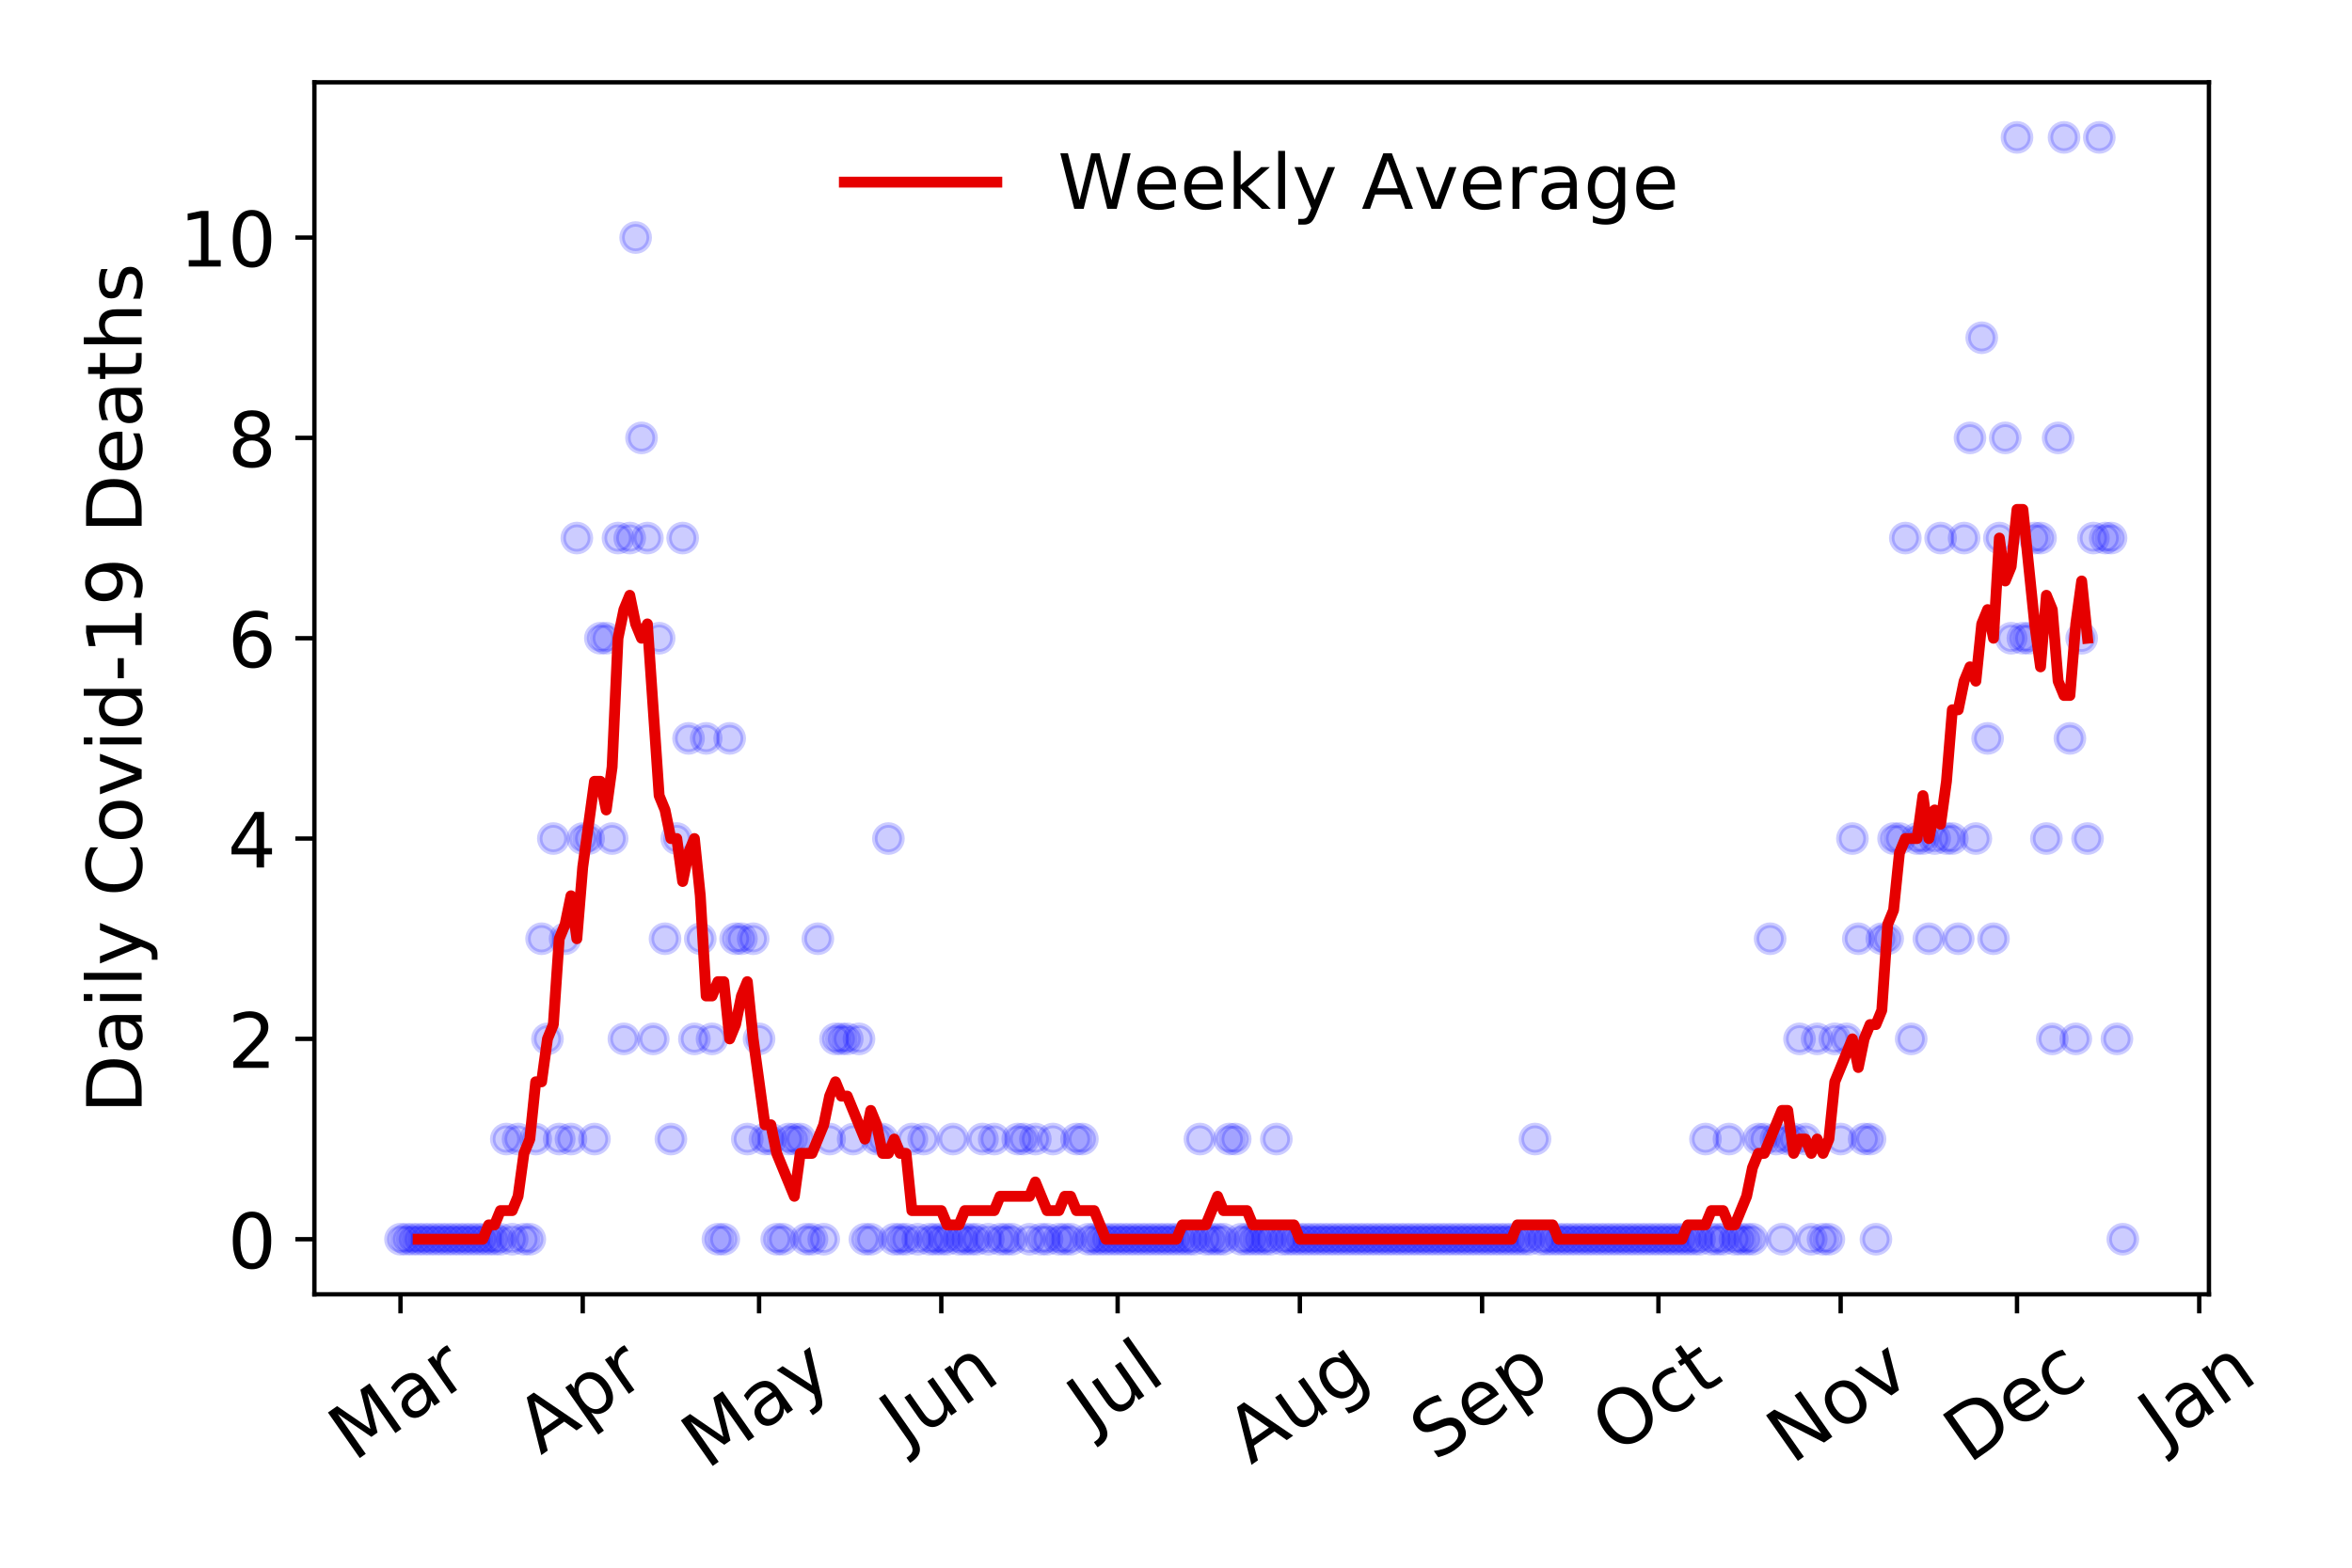 <?xml version="1.0" encoding="utf-8" standalone="no"?>
<!DOCTYPE svg PUBLIC "-//W3C//DTD SVG 1.1//EN"
  "http://www.w3.org/Graphics/SVG/1.1/DTD/svg11.dtd">
<!-- Created with matplotlib (https://matplotlib.org/) -->
<svg height="288pt" version="1.1" viewBox="0 0 432 288" width="432pt" xmlns="http://www.w3.org/2000/svg" xmlns:xlink="http://www.w3.org/1999/xlink">
 <defs>
  <style type="text/css">
*{stroke-linecap:butt;stroke-linejoin:round;}
  </style>
 </defs>
 <g id="figure_1">
  <g id="patch_1">
   <path d="M 0 288 
L 432 288 
L 432 0 
L 0 0 
z
" style="fill:#ffffff;"/>
  </g>
  <g id="axes_1">
   <g id="patch_2">
    <path d="M 57.745 237.778 
L 405.722 237.778 
L 405.722 15.12 
L 57.745 15.12 
z
" style="fill:#ffffff;"/>
   </g>
   <g id="matplotlib.axis_1">
    <g id="xtick_1">
     <g id="line2d_1">
      <defs>
       <path d="M 0 0 
L 0 3.5 
" id="m7b1d629211" style="stroke:#000000;stroke-width:0.8;"/>
      </defs>
      <g>
       <use style="stroke:#000000;stroke-width:0.8;" x="73.562" xlink:href="#m7b1d629211" y="237.778"/>
      </g>
     </g>
     <g id="text_1">
      <!-- Mar -->
      <defs>
       <path d="M 9.812 72.906 
L 24.516 72.906 
L 43.109 23.297 
L 61.812 72.906 
L 76.516 72.906 
L 76.516 0 
L 66.891 0 
L 66.891 64.016 
L 48.094 14.016 
L 38.188 14.016 
L 19.391 64.016 
L 19.391 0 
L 9.812 0 
z
" id="DejaVuSans-77"/>
       <path d="M 34.281 27.484 
Q 23.391 27.484 19.188 25 
Q 14.984 22.516 14.984 16.5 
Q 14.984 11.719 18.141 8.906 
Q 21.297 6.109 26.703 6.109 
Q 34.188 6.109 38.703 11.406 
Q 43.219 16.703 43.219 25.484 
L 43.219 27.484 
z
M 52.203 31.203 
L 52.203 0 
L 43.219 0 
L 43.219 8.297 
Q 40.141 3.328 35.547 0.953 
Q 30.953 -1.422 24.312 -1.422 
Q 15.922 -1.422 10.953 3.297 
Q 6 8.016 6 15.922 
Q 6 25.141 12.172 29.828 
Q 18.359 34.516 30.609 34.516 
L 43.219 34.516 
L 43.219 35.406 
Q 43.219 41.609 39.141 45 
Q 35.062 48.391 27.688 48.391 
Q 23 48.391 18.547 47.266 
Q 14.109 46.141 10.016 43.891 
L 10.016 52.203 
Q 14.938 54.109 19.578 55.047 
Q 24.219 56 28.609 56 
Q 40.484 56 46.344 49.844 
Q 52.203 43.703 52.203 31.203 
z
" id="DejaVuSans-97"/>
       <path d="M 41.109 46.297 
Q 39.594 47.172 37.812 47.578 
Q 36.031 48 33.891 48 
Q 26.266 48 22.188 43.047 
Q 18.109 38.094 18.109 28.812 
L 18.109 0 
L 9.078 0 
L 9.078 54.688 
L 18.109 54.688 
L 18.109 46.188 
Q 20.953 51.172 25.484 53.578 
Q 30.031 56 36.531 56 
Q 37.453 56 38.578 55.875 
Q 39.703 55.766 41.062 55.516 
z
" id="DejaVuSans-114"/>
      </defs>
      <g transform="translate(64.959 268.643)rotate(-35)scale(0.14 -0.14)">
       <use xlink:href="#DejaVuSans-77"/>
       <use x="86.279" xlink:href="#DejaVuSans-97"/>
       <use x="147.559" xlink:href="#DejaVuSans-114"/>
      </g>
     </g>
    </g>
    <g id="xtick_2">
     <g id="line2d_2">
      <g>
       <use style="stroke:#000000;stroke-width:0.8;" x="107.032" xlink:href="#m7b1d629211" y="237.778"/>
      </g>
     </g>
     <g id="text_2">
      <!-- Apr -->
      <defs>
       <path d="M 34.188 63.188 
L 20.797 26.906 
L 47.609 26.906 
z
M 28.609 72.906 
L 39.797 72.906 
L 67.578 0 
L 57.328 0 
L 50.688 18.703 
L 17.828 18.703 
L 11.188 0 
L 0.781 0 
z
" id="DejaVuSans-65"/>
       <path d="M 18.109 8.203 
L 18.109 -20.797 
L 9.078 -20.797 
L 9.078 54.688 
L 18.109 54.688 
L 18.109 46.391 
Q 20.953 51.266 25.266 53.625 
Q 29.594 56 35.594 56 
Q 45.562 56 51.781 48.094 
Q 58.016 40.188 58.016 27.297 
Q 58.016 14.406 51.781 6.484 
Q 45.562 -1.422 35.594 -1.422 
Q 29.594 -1.422 25.266 0.953 
Q 20.953 3.328 18.109 8.203 
z
M 48.688 27.297 
Q 48.688 37.203 44.609 42.844 
Q 40.531 48.484 33.406 48.484 
Q 26.266 48.484 22.188 42.844 
Q 18.109 37.203 18.109 27.297 
Q 18.109 17.391 22.188 11.75 
Q 26.266 6.109 33.406 6.109 
Q 40.531 6.109 44.609 11.75 
Q 48.688 17.391 48.688 27.297 
z
" id="DejaVuSans-112"/>
      </defs>
      <g transform="translate(99.328 267.384)rotate(-35)scale(0.14 -0.14)">
       <use xlink:href="#DejaVuSans-65"/>
       <use x="68.408" xlink:href="#DejaVuSans-112"/>
       <use x="131.885" xlink:href="#DejaVuSans-114"/>
      </g>
     </g>
    </g>
    <g id="xtick_3">
     <g id="line2d_3">
      <g>
       <use style="stroke:#000000;stroke-width:0.8;" x="139.422" xlink:href="#m7b1d629211" y="237.778"/>
      </g>
     </g>
     <g id="text_3">
      <!-- May -->
      <defs>
       <path d="M 32.172 -5.078 
Q 28.375 -14.844 24.75 -17.812 
Q 21.141 -20.797 15.094 -20.797 
L 7.906 -20.797 
L 7.906 -13.281 
L 13.188 -13.281 
Q 16.891 -13.281 18.938 -11.516 
Q 21 -9.766 23.484 -3.219 
L 25.094 0.875 
L 2.984 54.688 
L 12.5 54.688 
L 29.594 11.922 
L 46.688 54.688 
L 56.203 54.688 
z
" id="DejaVuSans-121"/>
      </defs>
      <g transform="translate(129.782 270.094)rotate(-35)scale(0.14 -0.14)">
       <use xlink:href="#DejaVuSans-77"/>
       <use x="86.279" xlink:href="#DejaVuSans-97"/>
       <use x="147.559" xlink:href="#DejaVuSans-121"/>
      </g>
     </g>
    </g>
    <g id="xtick_4">
     <g id="line2d_4">
      <g>
       <use style="stroke:#000000;stroke-width:0.8;" x="172.892" xlink:href="#m7b1d629211" y="237.778"/>
      </g>
     </g>
     <g id="text_4">
      <!-- Jun -->
      <defs>
       <path d="M 9.812 72.906 
L 19.672 72.906 
L 19.672 5.078 
Q 19.672 -8.109 14.672 -14.062 
Q 9.672 -20.016 -1.422 -20.016 
L -5.172 -20.016 
L -5.172 -11.719 
L -2.094 -11.719 
Q 4.438 -11.719 7.125 -8.047 
Q 9.812 -4.391 9.812 5.078 
z
" id="DejaVuSans-74"/>
       <path d="M 8.5 21.578 
L 8.5 54.688 
L 17.484 54.688 
L 17.484 21.922 
Q 17.484 14.156 20.5 10.266 
Q 23.531 6.391 29.594 6.391 
Q 36.859 6.391 41.078 11.031 
Q 45.312 15.672 45.312 23.688 
L 45.312 54.688 
L 54.297 54.688 
L 54.297 0 
L 45.312 0 
L 45.312 8.406 
Q 42.047 3.422 37.719 1 
Q 33.406 -1.422 27.688 -1.422 
Q 18.266 -1.422 13.375 4.438 
Q 8.5 10.297 8.5 21.578 
z
M 31.109 56 
z
" id="DejaVuSans-117"/>
       <path d="M 54.891 33.016 
L 54.891 0 
L 45.906 0 
L 45.906 32.719 
Q 45.906 40.484 42.875 44.328 
Q 39.844 48.188 33.797 48.188 
Q 26.516 48.188 22.312 43.547 
Q 18.109 38.922 18.109 30.906 
L 18.109 0 
L 9.078 0 
L 9.078 54.688 
L 18.109 54.688 
L 18.109 46.188 
Q 21.344 51.125 25.703 53.562 
Q 30.078 56 35.797 56 
Q 45.219 56 50.047 50.172 
Q 54.891 44.344 54.891 33.016 
z
" id="DejaVuSans-110"/>
      </defs>
      <g transform="translate(166.148 266.039)rotate(-35)scale(0.14 -0.14)">
       <use xlink:href="#DejaVuSans-74"/>
       <use x="29.492" xlink:href="#DejaVuSans-117"/>
       <use x="92.871" xlink:href="#DejaVuSans-110"/>
      </g>
     </g>
    </g>
    <g id="xtick_5">
     <g id="line2d_5">
      <g>
       <use style="stroke:#000000;stroke-width:0.8;" x="205.282" xlink:href="#m7b1d629211" y="237.778"/>
      </g>
     </g>
     <g id="text_5">
      <!-- Jul -->
      <defs>
       <path d="M 9.422 75.984 
L 18.406 75.984 
L 18.406 0 
L 9.422 0 
z
" id="DejaVuSans-108"/>
      </defs>
      <g transform="translate(200.579 263.181)rotate(-35)scale(0.14 -0.14)">
       <use xlink:href="#DejaVuSans-74"/>
       <use x="29.492" xlink:href="#DejaVuSans-117"/>
       <use x="92.871" xlink:href="#DejaVuSans-108"/>
      </g>
     </g>
    </g>
    <g id="xtick_6">
     <g id="line2d_6">
      <g>
       <use style="stroke:#000000;stroke-width:0.8;" x="238.751" xlink:href="#m7b1d629211" y="237.778"/>
      </g>
     </g>
     <g id="text_6">
      <!-- Aug -->
      <defs>
       <path d="M 45.406 27.984 
Q 45.406 37.75 41.375 43.109 
Q 37.359 48.484 30.078 48.484 
Q 22.859 48.484 18.828 43.109 
Q 14.797 37.75 14.797 27.984 
Q 14.797 18.266 18.828 12.891 
Q 22.859 7.516 30.078 7.516 
Q 37.359 7.516 41.375 12.891 
Q 45.406 18.266 45.406 27.984 
z
M 54.391 6.781 
Q 54.391 -7.172 48.188 -13.984 
Q 42 -20.797 29.203 -20.797 
Q 24.469 -20.797 20.266 -20.094 
Q 16.062 -19.391 12.109 -17.922 
L 12.109 -9.188 
Q 16.062 -11.328 19.922 -12.344 
Q 23.781 -13.375 27.781 -13.375 
Q 36.625 -13.375 41.016 -8.766 
Q 45.406 -4.156 45.406 5.172 
L 45.406 9.625 
Q 42.625 4.781 38.281 2.391 
Q 33.938 0 27.875 0 
Q 17.828 0 11.672 7.656 
Q 5.516 15.328 5.516 27.984 
Q 5.516 40.672 11.672 48.328 
Q 17.828 56 27.875 56 
Q 33.938 56 38.281 53.609 
Q 42.625 51.219 45.406 46.391 
L 45.406 54.688 
L 54.391 54.688 
z
" id="DejaVuSans-103"/>
      </defs>
      <g transform="translate(229.77 269.172)rotate(-35)scale(0.14 -0.14)">
       <use xlink:href="#DejaVuSans-65"/>
       <use x="68.408" xlink:href="#DejaVuSans-117"/>
       <use x="131.787" xlink:href="#DejaVuSans-103"/>
      </g>
     </g>
    </g>
    <g id="xtick_7">
     <g id="line2d_7">
      <g>
       <use style="stroke:#000000;stroke-width:0.8;" x="272.221" xlink:href="#m7b1d629211" y="237.778"/>
      </g>
     </g>
     <g id="text_7">
      <!-- Sep -->
      <defs>
       <path d="M 53.516 70.516 
L 53.516 60.891 
Q 47.906 63.578 42.922 64.891 
Q 37.938 66.219 33.297 66.219 
Q 25.25 66.219 20.875 63.094 
Q 16.5 59.969 16.5 54.203 
Q 16.5 49.359 19.406 46.891 
Q 22.312 44.438 30.422 42.922 
L 36.375 41.703 
Q 47.406 39.594 52.656 34.297 
Q 57.906 29 57.906 20.125 
Q 57.906 9.516 50.797 4.047 
Q 43.703 -1.422 29.984 -1.422 
Q 24.812 -1.422 18.969 -0.25 
Q 13.141 0.922 6.891 3.219 
L 6.891 13.375 
Q 12.891 10.016 18.656 8.297 
Q 24.422 6.594 29.984 6.594 
Q 38.422 6.594 43.016 9.906 
Q 47.609 13.234 47.609 19.391 
Q 47.609 24.75 44.312 27.781 
Q 41.016 30.812 33.5 32.328 
L 27.484 33.5 
Q 16.453 35.688 11.516 40.375 
Q 6.594 45.062 6.594 53.422 
Q 6.594 63.094 13.406 68.656 
Q 20.219 74.219 32.172 74.219 
Q 37.312 74.219 42.625 73.281 
Q 47.953 72.359 53.516 70.516 
z
" id="DejaVuSans-83"/>
       <path d="M 56.203 29.594 
L 56.203 25.203 
L 14.891 25.203 
Q 15.484 15.922 20.484 11.062 
Q 25.484 6.203 34.422 6.203 
Q 39.594 6.203 44.453 7.469 
Q 49.312 8.734 54.109 11.281 
L 54.109 2.781 
Q 49.266 0.734 44.188 -0.344 
Q 39.109 -1.422 33.891 -1.422 
Q 20.797 -1.422 13.156 6.188 
Q 5.516 13.812 5.516 26.812 
Q 5.516 40.234 12.766 48.109 
Q 20.016 56 32.328 56 
Q 43.359 56 49.781 48.891 
Q 56.203 41.797 56.203 29.594 
z
M 47.219 32.234 
Q 47.125 39.594 43.094 43.984 
Q 39.062 48.391 32.422 48.391 
Q 24.906 48.391 20.391 44.141 
Q 15.875 39.891 15.188 32.172 
z
" id="DejaVuSans-101"/>
      </defs>
      <g transform="translate(263.628 268.629)rotate(-35)scale(0.14 -0.14)">
       <use xlink:href="#DejaVuSans-83"/>
       <use x="63.477" xlink:href="#DejaVuSans-101"/>
       <use x="125" xlink:href="#DejaVuSans-112"/>
      </g>
     </g>
    </g>
    <g id="xtick_8">
     <g id="line2d_8">
      <g>
       <use style="stroke:#000000;stroke-width:0.8;" x="304.611" xlink:href="#m7b1d629211" y="237.778"/>
      </g>
     </g>
     <g id="text_8">
      <!-- Oct -->
      <defs>
       <path d="M 39.406 66.219 
Q 28.656 66.219 22.328 58.203 
Q 16.016 50.203 16.016 36.375 
Q 16.016 22.609 22.328 14.594 
Q 28.656 6.594 39.406 6.594 
Q 50.141 6.594 56.422 14.594 
Q 62.703 22.609 62.703 36.375 
Q 62.703 50.203 56.422 58.203 
Q 50.141 66.219 39.406 66.219 
z
M 39.406 74.219 
Q 54.734 74.219 63.906 63.938 
Q 73.094 53.656 73.094 36.375 
Q 73.094 19.141 63.906 8.859 
Q 54.734 -1.422 39.406 -1.422 
Q 24.031 -1.422 14.812 8.828 
Q 5.609 19.094 5.609 36.375 
Q 5.609 53.656 14.812 63.938 
Q 24.031 74.219 39.406 74.219 
z
" id="DejaVuSans-79"/>
       <path d="M 48.781 52.594 
L 48.781 44.188 
Q 44.969 46.297 41.141 47.344 
Q 37.312 48.391 33.406 48.391 
Q 24.656 48.391 19.812 42.844 
Q 14.984 37.312 14.984 27.297 
Q 14.984 17.281 19.812 11.734 
Q 24.656 6.203 33.406 6.203 
Q 37.312 6.203 41.141 7.25 
Q 44.969 8.297 48.781 10.406 
L 48.781 2.094 
Q 45.016 0.344 40.984 -0.531 
Q 36.969 -1.422 32.422 -1.422 
Q 20.062 -1.422 12.781 6.344 
Q 5.516 14.109 5.516 27.297 
Q 5.516 40.672 12.859 48.328 
Q 20.219 56 33.016 56 
Q 37.156 56 41.109 55.141 
Q 45.062 54.297 48.781 52.594 
z
" id="DejaVuSans-99"/>
       <path d="M 18.312 70.219 
L 18.312 54.688 
L 36.812 54.688 
L 36.812 47.703 
L 18.312 47.703 
L 18.312 18.016 
Q 18.312 11.328 20.141 9.422 
Q 21.969 7.516 27.594 7.516 
L 36.812 7.516 
L 36.812 0 
L 27.594 0 
Q 17.188 0 13.234 3.875 
Q 9.281 7.766 9.281 18.016 
L 9.281 47.703 
L 2.688 47.703 
L 2.688 54.688 
L 9.281 54.688 
L 9.281 70.219 
z
" id="DejaVuSans-116"/>
      </defs>
      <g transform="translate(296.912 267.377)rotate(-35)scale(0.14 -0.14)">
       <use xlink:href="#DejaVuSans-79"/>
       <use x="78.711" xlink:href="#DejaVuSans-99"/>
       <use x="133.691" xlink:href="#DejaVuSans-116"/>
      </g>
     </g>
    </g>
    <g id="xtick_9">
     <g id="line2d_9">
      <g>
       <use style="stroke:#000000;stroke-width:0.8;" x="338.081" xlink:href="#m7b1d629211" y="237.778"/>
      </g>
     </g>
     <g id="text_9">
      <!-- Nov -->
      <defs>
       <path d="M 9.812 72.906 
L 23.094 72.906 
L 55.422 11.922 
L 55.422 72.906 
L 64.984 72.906 
L 64.984 0 
L 51.703 0 
L 19.391 60.984 
L 19.391 0 
L 9.812 0 
z
" id="DejaVuSans-78"/>
       <path d="M 30.609 48.391 
Q 23.391 48.391 19.188 42.75 
Q 14.984 37.109 14.984 27.297 
Q 14.984 17.484 19.156 11.844 
Q 23.344 6.203 30.609 6.203 
Q 37.797 6.203 41.984 11.859 
Q 46.188 17.531 46.188 27.297 
Q 46.188 37.016 41.984 42.703 
Q 37.797 48.391 30.609 48.391 
z
M 30.609 56 
Q 42.328 56 49.016 48.375 
Q 55.719 40.766 55.719 27.297 
Q 55.719 13.875 49.016 6.219 
Q 42.328 -1.422 30.609 -1.422 
Q 18.844 -1.422 12.172 6.219 
Q 5.516 13.875 5.516 27.297 
Q 5.516 40.766 12.172 48.375 
Q 18.844 56 30.609 56 
z
" id="DejaVuSans-111"/>
       <path d="M 2.984 54.688 
L 12.5 54.688 
L 29.594 8.797 
L 46.688 54.688 
L 56.203 54.688 
L 35.688 0 
L 23.484 0 
z
" id="DejaVuSans-118"/>
      </defs>
      <g transform="translate(329.104 269.166)rotate(-35)scale(0.14 -0.14)">
       <use xlink:href="#DejaVuSans-78"/>
       <use x="74.805" xlink:href="#DejaVuSans-111"/>
       <use x="135.986" xlink:href="#DejaVuSans-118"/>
      </g>
     </g>
    </g>
    <g id="xtick_10">
     <g id="line2d_10">
      <g>
       <use style="stroke:#000000;stroke-width:0.8;" x="370.471" xlink:href="#m7b1d629211" y="237.778"/>
      </g>
     </g>
     <g id="text_10">
      <!-- Dec -->
      <defs>
       <path d="M 19.672 64.797 
L 19.672 8.109 
L 31.594 8.109 
Q 46.688 8.109 53.688 14.938 
Q 60.688 21.781 60.688 36.531 
Q 60.688 51.172 53.688 57.984 
Q 46.688 64.797 31.594 64.797 
z
M 9.812 72.906 
L 30.078 72.906 
Q 51.266 72.906 61.172 64.094 
Q 71.094 55.281 71.094 36.531 
Q 71.094 17.672 61.125 8.828 
Q 51.172 0 30.078 0 
L 9.812 0 
z
" id="DejaVuSans-68"/>
      </defs>
      <g transform="translate(361.59 269.032)rotate(-35)scale(0.14 -0.14)">
       <use xlink:href="#DejaVuSans-68"/>
       <use x="77.002" xlink:href="#DejaVuSans-101"/>
       <use x="138.525" xlink:href="#DejaVuSans-99"/>
      </g>
     </g>
    </g>
    <g id="xtick_11">
     <g id="line2d_11">
      <g>
       <use style="stroke:#000000;stroke-width:0.8;" x="403.94" xlink:href="#m7b1d629211" y="237.778"/>
      </g>
     </g>
     <g id="text_11">
      <!-- Jan -->
      <g transform="translate(397.317 265.871)rotate(-35)scale(0.14 -0.14)">
       <use xlink:href="#DejaVuSans-74"/>
       <use x="29.492" xlink:href="#DejaVuSans-97"/>
       <use x="90.771" xlink:href="#DejaVuSans-110"/>
      </g>
     </g>
    </g>
   </g>
   <g id="matplotlib.axis_2">
    <g id="ytick_1">
     <g id="line2d_12">
      <defs>
       <path d="M 0 0 
L -3.5 0 
" id="ma49a030fea" style="stroke:#000000;stroke-width:0.8;"/>
      </defs>
      <g>
       <use style="stroke:#000000;stroke-width:0.8;" x="57.745" xlink:href="#ma49a030fea" y="227.657"/>
      </g>
     </g>
     <g id="text_12">
      <!-- 0 -->
      <defs>
       <path d="M 31.781 66.406 
Q 24.172 66.406 20.328 58.906 
Q 16.5 51.422 16.5 36.375 
Q 16.5 21.391 20.328 13.891 
Q 24.172 6.391 31.781 6.391 
Q 39.453 6.391 43.281 13.891 
Q 47.125 21.391 47.125 36.375 
Q 47.125 51.422 43.281 58.906 
Q 39.453 66.406 31.781 66.406 
z
M 31.781 74.219 
Q 44.047 74.219 50.516 64.516 
Q 56.984 54.828 56.984 36.375 
Q 56.984 17.969 50.516 8.266 
Q 44.047 -1.422 31.781 -1.422 
Q 19.531 -1.422 13.062 8.266 
Q 6.594 17.969 6.594 36.375 
Q 6.594 54.828 13.062 64.516 
Q 19.531 74.219 31.781 74.219 
z
" id="DejaVuSans-48"/>
      </defs>
      <g transform="translate(41.837 232.976)scale(0.14 -0.14)">
       <use xlink:href="#DejaVuSans-48"/>
      </g>
     </g>
    </g>
    <g id="ytick_2">
     <g id="line2d_13">
      <g>
       <use style="stroke:#000000;stroke-width:0.8;" x="57.745" xlink:href="#ma49a030fea" y="190.854"/>
      </g>
     </g>
     <g id="text_13">
      <!-- 2 -->
      <defs>
       <path d="M 19.188 8.297 
L 53.609 8.297 
L 53.609 0 
L 7.328 0 
L 7.328 8.297 
Q 12.938 14.109 22.625 23.891 
Q 32.328 33.688 34.812 36.531 
Q 39.547 41.844 41.422 45.531 
Q 43.312 49.219 43.312 52.781 
Q 43.312 58.594 39.234 62.25 
Q 35.156 65.922 28.609 65.922 
Q 23.969 65.922 18.812 64.312 
Q 13.672 62.703 7.812 59.422 
L 7.812 69.391 
Q 13.766 71.781 18.938 73 
Q 24.125 74.219 28.422 74.219 
Q 39.75 74.219 46.484 68.547 
Q 53.219 62.891 53.219 53.422 
Q 53.219 48.922 51.531 44.891 
Q 49.859 40.875 45.406 35.406 
Q 44.188 33.984 37.641 27.219 
Q 31.109 20.453 19.188 8.297 
z
" id="DejaVuSans-50"/>
      </defs>
      <g transform="translate(41.837 196.173)scale(0.14 -0.14)">
       <use xlink:href="#DejaVuSans-50"/>
      </g>
     </g>
    </g>
    <g id="ytick_3">
     <g id="line2d_14">
      <g>
       <use style="stroke:#000000;stroke-width:0.8;" x="57.745" xlink:href="#ma49a030fea" y="154.051"/>
      </g>
     </g>
     <g id="text_14">
      <!-- 4 -->
      <defs>
       <path d="M 37.797 64.312 
L 12.891 25.391 
L 37.797 25.391 
z
M 35.203 72.906 
L 47.609 72.906 
L 47.609 25.391 
L 58.016 25.391 
L 58.016 17.188 
L 47.609 17.188 
L 47.609 0 
L 37.797 0 
L 37.797 17.188 
L 4.891 17.188 
L 4.891 26.703 
z
" id="DejaVuSans-52"/>
      </defs>
      <g transform="translate(41.837 159.37)scale(0.14 -0.14)">
       <use xlink:href="#DejaVuSans-52"/>
      </g>
     </g>
    </g>
    <g id="ytick_4">
     <g id="line2d_15">
      <g>
       <use style="stroke:#000000;stroke-width:0.8;" x="57.745" xlink:href="#ma49a030fea" y="117.248"/>
      </g>
     </g>
     <g id="text_15">
      <!-- 6 -->
      <defs>
       <path d="M 33.016 40.375 
Q 26.375 40.375 22.484 35.828 
Q 18.609 31.297 18.609 23.391 
Q 18.609 15.531 22.484 10.953 
Q 26.375 6.391 33.016 6.391 
Q 39.656 6.391 43.531 10.953 
Q 47.406 15.531 47.406 23.391 
Q 47.406 31.297 43.531 35.828 
Q 39.656 40.375 33.016 40.375 
z
M 52.594 71.297 
L 52.594 62.312 
Q 48.875 64.062 45.094 64.984 
Q 41.312 65.922 37.594 65.922 
Q 27.828 65.922 22.672 59.328 
Q 17.531 52.734 16.797 39.406 
Q 19.672 43.656 24.016 45.922 
Q 28.375 48.188 33.594 48.188 
Q 44.578 48.188 50.953 41.516 
Q 57.328 34.859 57.328 23.391 
Q 57.328 12.156 50.688 5.359 
Q 44.047 -1.422 33.016 -1.422 
Q 20.359 -1.422 13.672 8.266 
Q 6.984 17.969 6.984 36.375 
Q 6.984 53.656 15.188 63.938 
Q 23.391 74.219 37.203 74.219 
Q 40.922 74.219 44.703 73.484 
Q 48.484 72.75 52.594 71.297 
z
" id="DejaVuSans-54"/>
      </defs>
      <g transform="translate(41.837 122.567)scale(0.14 -0.14)">
       <use xlink:href="#DejaVuSans-54"/>
      </g>
     </g>
    </g>
    <g id="ytick_5">
     <g id="line2d_16">
      <g>
       <use style="stroke:#000000;stroke-width:0.8;" x="57.745" xlink:href="#ma49a030fea" y="80.445"/>
      </g>
     </g>
     <g id="text_16">
      <!-- 8 -->
      <defs>
       <path d="M 31.781 34.625 
Q 24.75 34.625 20.719 30.859 
Q 16.703 27.094 16.703 20.516 
Q 16.703 13.922 20.719 10.156 
Q 24.75 6.391 31.781 6.391 
Q 38.812 6.391 42.859 10.172 
Q 46.922 13.969 46.922 20.516 
Q 46.922 27.094 42.891 30.859 
Q 38.875 34.625 31.781 34.625 
z
M 21.922 38.812 
Q 15.578 40.375 12.031 44.719 
Q 8.5 49.078 8.5 55.328 
Q 8.5 64.062 14.719 69.141 
Q 20.953 74.219 31.781 74.219 
Q 42.672 74.219 48.875 69.141 
Q 55.078 64.062 55.078 55.328 
Q 55.078 49.078 51.531 44.719 
Q 48 40.375 41.703 38.812 
Q 48.828 37.156 52.797 32.312 
Q 56.781 27.484 56.781 20.516 
Q 56.781 9.906 50.312 4.234 
Q 43.844 -1.422 31.781 -1.422 
Q 19.734 -1.422 13.25 4.234 
Q 6.781 9.906 6.781 20.516 
Q 6.781 27.484 10.781 32.312 
Q 14.797 37.156 21.922 38.812 
z
M 18.312 54.391 
Q 18.312 48.734 21.844 45.562 
Q 25.391 42.391 31.781 42.391 
Q 38.141 42.391 41.719 45.562 
Q 45.312 48.734 45.312 54.391 
Q 45.312 60.062 41.719 63.234 
Q 38.141 66.406 31.781 66.406 
Q 25.391 66.406 21.844 63.234 
Q 18.312 60.062 18.312 54.391 
z
" id="DejaVuSans-56"/>
      </defs>
      <g transform="translate(41.837 85.764)scale(0.14 -0.14)">
       <use xlink:href="#DejaVuSans-56"/>
      </g>
     </g>
    </g>
    <g id="ytick_6">
     <g id="line2d_17">
      <g>
       <use style="stroke:#000000;stroke-width:0.8;" x="57.745" xlink:href="#ma49a030fea" y="43.642"/>
      </g>
     </g>
     <g id="text_17">
      <!-- 10 -->
      <defs>
       <path d="M 12.406 8.297 
L 28.516 8.297 
L 28.516 63.922 
L 10.984 60.406 
L 10.984 69.391 
L 28.422 72.906 
L 38.281 72.906 
L 38.281 8.297 
L 54.391 8.297 
L 54.391 0 
L 12.406 0 
z
" id="DejaVuSans-49"/>
      </defs>
      <g transform="translate(32.93 48.961)scale(0.14 -0.14)">
       <use xlink:href="#DejaVuSans-49"/>
       <use x="63.623" xlink:href="#DejaVuSans-48"/>
      </g>
     </g>
    </g>
    <g id="text_18">
     <!-- Daily Covid-19 Deaths -->
     <defs>
      <path d="M 9.422 54.688 
L 18.406 54.688 
L 18.406 0 
L 9.422 0 
z
M 9.422 75.984 
L 18.406 75.984 
L 18.406 64.594 
L 9.422 64.594 
z
" id="DejaVuSans-105"/>
      <path id="DejaVuSans-32"/>
      <path d="M 64.406 67.281 
L 64.406 56.891 
Q 59.422 61.531 53.781 63.812 
Q 48.141 66.109 41.797 66.109 
Q 29.297 66.109 22.656 58.469 
Q 16.016 50.828 16.016 36.375 
Q 16.016 21.969 22.656 14.328 
Q 29.297 6.688 41.797 6.688 
Q 48.141 6.688 53.781 8.984 
Q 59.422 11.281 64.406 15.922 
L 64.406 5.609 
Q 59.234 2.094 53.438 0.328 
Q 47.656 -1.422 41.219 -1.422 
Q 24.656 -1.422 15.125 8.703 
Q 5.609 18.844 5.609 36.375 
Q 5.609 53.953 15.125 64.078 
Q 24.656 74.219 41.219 74.219 
Q 47.75 74.219 53.531 72.484 
Q 59.328 70.75 64.406 67.281 
z
" id="DejaVuSans-67"/>
      <path d="M 45.406 46.391 
L 45.406 75.984 
L 54.391 75.984 
L 54.391 0 
L 45.406 0 
L 45.406 8.203 
Q 42.578 3.328 38.25 0.953 
Q 33.938 -1.422 27.875 -1.422 
Q 17.969 -1.422 11.734 6.484 
Q 5.516 14.406 5.516 27.297 
Q 5.516 40.188 11.734 48.094 
Q 17.969 56 27.875 56 
Q 33.938 56 38.25 53.625 
Q 42.578 51.266 45.406 46.391 
z
M 14.797 27.297 
Q 14.797 17.391 18.875 11.75 
Q 22.953 6.109 30.078 6.109 
Q 37.203 6.109 41.297 11.75 
Q 45.406 17.391 45.406 27.297 
Q 45.406 37.203 41.297 42.844 
Q 37.203 48.484 30.078 48.484 
Q 22.953 48.484 18.875 42.844 
Q 14.797 37.203 14.797 27.297 
z
" id="DejaVuSans-100"/>
      <path d="M 4.891 31.391 
L 31.203 31.391 
L 31.203 23.391 
L 4.891 23.391 
z
" id="DejaVuSans-45"/>
      <path d="M 10.984 1.516 
L 10.984 10.5 
Q 14.703 8.734 18.5 7.812 
Q 22.312 6.891 25.984 6.891 
Q 35.75 6.891 40.891 13.453 
Q 46.047 20.016 46.781 33.406 
Q 43.953 29.203 39.594 26.953 
Q 35.25 24.703 29.984 24.703 
Q 19.047 24.703 12.672 31.312 
Q 6.297 37.938 6.297 49.422 
Q 6.297 60.641 12.938 67.422 
Q 19.578 74.219 30.609 74.219 
Q 43.266 74.219 49.922 64.516 
Q 56.594 54.828 56.594 36.375 
Q 56.594 19.141 48.406 8.859 
Q 40.234 -1.422 26.422 -1.422 
Q 22.703 -1.422 18.891 -0.688 
Q 15.094 0.047 10.984 1.516 
z
M 30.609 32.422 
Q 37.25 32.422 41.125 36.953 
Q 45.016 41.5 45.016 49.422 
Q 45.016 57.281 41.125 61.844 
Q 37.25 66.406 30.609 66.406 
Q 23.969 66.406 20.094 61.844 
Q 16.219 57.281 16.219 49.422 
Q 16.219 41.5 20.094 36.953 
Q 23.969 32.422 30.609 32.422 
z
" id="DejaVuSans-57"/>
      <path d="M 54.891 33.016 
L 54.891 0 
L 45.906 0 
L 45.906 32.719 
Q 45.906 40.484 42.875 44.328 
Q 39.844 48.188 33.797 48.188 
Q 26.516 48.188 22.312 43.547 
Q 18.109 38.922 18.109 30.906 
L 18.109 0 
L 9.078 0 
L 9.078 75.984 
L 18.109 75.984 
L 18.109 46.188 
Q 21.344 51.125 25.703 53.562 
Q 30.078 56 35.797 56 
Q 45.219 56 50.047 50.172 
Q 54.891 44.344 54.891 33.016 
z
" id="DejaVuSans-104"/>
      <path d="M 44.281 53.078 
L 44.281 44.578 
Q 40.484 46.531 36.375 47.5 
Q 32.281 48.484 27.875 48.484 
Q 21.188 48.484 17.844 46.438 
Q 14.5 44.391 14.5 40.281 
Q 14.5 37.156 16.891 35.375 
Q 19.281 33.594 26.516 31.984 
L 29.594 31.297 
Q 39.156 29.25 43.188 25.516 
Q 47.219 21.781 47.219 15.094 
Q 47.219 7.469 41.188 3.016 
Q 35.156 -1.422 24.609 -1.422 
Q 20.219 -1.422 15.453 -0.562 
Q 10.688 0.297 5.422 2 
L 5.422 11.281 
Q 10.406 8.688 15.234 7.391 
Q 20.062 6.109 24.812 6.109 
Q 31.156 6.109 34.562 8.281 
Q 37.984 10.453 37.984 14.406 
Q 37.984 18.062 35.516 20.016 
Q 33.062 21.969 24.703 23.781 
L 21.578 24.516 
Q 13.234 26.266 9.516 29.906 
Q 5.812 33.547 5.812 39.891 
Q 5.812 47.609 11.281 51.797 
Q 16.75 56 26.812 56 
Q 31.781 56 36.172 55.266 
Q 40.578 54.547 44.281 53.078 
z
" id="DejaVuSans-115"/>
     </defs>
     <g transform="translate(26.018 204.56)rotate(-90)scale(0.14 -0.14)">
      <use xlink:href="#DejaVuSans-68"/>
      <use x="77.002" xlink:href="#DejaVuSans-97"/>
      <use x="138.281" xlink:href="#DejaVuSans-105"/>
      <use x="166.064" xlink:href="#DejaVuSans-108"/>
      <use x="193.848" xlink:href="#DejaVuSans-121"/>
      <use x="253.027" xlink:href="#DejaVuSans-32"/>
      <use x="284.814" xlink:href="#DejaVuSans-67"/>
      <use x="354.639" xlink:href="#DejaVuSans-111"/>
      <use x="415.82" xlink:href="#DejaVuSans-118"/>
      <use x="475" xlink:href="#DejaVuSans-105"/>
      <use x="502.783" xlink:href="#DejaVuSans-100"/>
      <use x="566.26" xlink:href="#DejaVuSans-45"/>
      <use x="602.344" xlink:href="#DejaVuSans-49"/>
      <use x="665.967" xlink:href="#DejaVuSans-57"/>
      <use x="729.59" xlink:href="#DejaVuSans-32"/>
      <use x="761.377" xlink:href="#DejaVuSans-68"/>
      <use x="838.379" xlink:href="#DejaVuSans-101"/>
      <use x="899.902" xlink:href="#DejaVuSans-97"/>
      <use x="961.182" xlink:href="#DejaVuSans-116"/>
      <use x="1000.391" xlink:href="#DejaVuSans-104"/>
      <use x="1063.77" xlink:href="#DejaVuSans-115"/>
     </g>
    </g>
   </g>
   <g id="line2d_18">
    <defs>
     <path d="M 0 2.5 
C 0.663 2.5 1.299 2.237 1.768 1.768 
C 2.237 1.299 2.5 0.663 2.5 0 
C 2.5 -0.663 2.237 -1.299 1.768 -1.768 
C 1.299 -2.237 0.663 -2.5 0 -2.5 
C -0.663 -2.5 -1.299 -2.237 -1.768 -1.768 
C -2.237 -1.299 -2.5 -0.663 -2.5 0 
C -2.5 0.663 -2.237 1.299 -1.768 1.768 
C -1.299 2.237 -0.663 2.5 0 2.5 
z
" id="mdba76469f7" style="stroke:#0000ff;stroke-opacity:0.2;"/>
    </defs>
    <g clip-path="url(#p42703c332c)">
     <use style="fill:#0000ff;fill-opacity:0.2;stroke:#0000ff;stroke-opacity:0.2;" x="73.562" xlink:href="#mdba76469f7" y="227.657"/>
     <use style="fill:#0000ff;fill-opacity:0.2;stroke:#0000ff;stroke-opacity:0.2;" x="74.642" xlink:href="#mdba76469f7" y="227.657"/>
     <use style="fill:#0000ff;fill-opacity:0.2;stroke:#0000ff;stroke-opacity:0.2;" x="75.721" xlink:href="#mdba76469f7" y="227.657"/>
     <use style="fill:#0000ff;fill-opacity:0.2;stroke:#0000ff;stroke-opacity:0.2;" x="76.801" xlink:href="#mdba76469f7" y="227.657"/>
     <use style="fill:#0000ff;fill-opacity:0.2;stroke:#0000ff;stroke-opacity:0.2;" x="77.881" xlink:href="#mdba76469f7" y="227.657"/>
     <use style="fill:#0000ff;fill-opacity:0.2;stroke:#0000ff;stroke-opacity:0.2;" x="78.96" xlink:href="#mdba76469f7" y="227.657"/>
     <use style="fill:#0000ff;fill-opacity:0.2;stroke:#0000ff;stroke-opacity:0.2;" x="80.04" xlink:href="#mdba76469f7" y="227.657"/>
     <use style="fill:#0000ff;fill-opacity:0.2;stroke:#0000ff;stroke-opacity:0.2;" x="81.12" xlink:href="#mdba76469f7" y="227.657"/>
     <use style="fill:#0000ff;fill-opacity:0.2;stroke:#0000ff;stroke-opacity:0.2;" x="82.199" xlink:href="#mdba76469f7" y="227.657"/>
     <use style="fill:#0000ff;fill-opacity:0.2;stroke:#0000ff;stroke-opacity:0.2;" x="83.279" xlink:href="#mdba76469f7" y="227.657"/>
     <use style="fill:#0000ff;fill-opacity:0.2;stroke:#0000ff;stroke-opacity:0.2;" x="84.359" xlink:href="#mdba76469f7" y="227.657"/>
     <use style="fill:#0000ff;fill-opacity:0.2;stroke:#0000ff;stroke-opacity:0.2;" x="85.438" xlink:href="#mdba76469f7" y="227.657"/>
     <use style="fill:#0000ff;fill-opacity:0.2;stroke:#0000ff;stroke-opacity:0.2;" x="86.518" xlink:href="#mdba76469f7" y="227.657"/>
     <use style="fill:#0000ff;fill-opacity:0.2;stroke:#0000ff;stroke-opacity:0.2;" x="87.598" xlink:href="#mdba76469f7" y="227.657"/>
     <use style="fill:#0000ff;fill-opacity:0.2;stroke:#0000ff;stroke-opacity:0.2;" x="88.677" xlink:href="#mdba76469f7" y="227.657"/>
     <use style="fill:#0000ff;fill-opacity:0.2;stroke:#0000ff;stroke-opacity:0.2;" x="89.757" xlink:href="#mdba76469f7" y="227.657"/>
     <use style="fill:#0000ff;fill-opacity:0.2;stroke:#0000ff;stroke-opacity:0.2;" x="90.837" xlink:href="#mdba76469f7" y="227.657"/>
     <use style="fill:#0000ff;fill-opacity:0.2;stroke:#0000ff;stroke-opacity:0.2;" x="91.916" xlink:href="#mdba76469f7" y="227.657"/>
     <use style="fill:#0000ff;fill-opacity:0.2;stroke:#0000ff;stroke-opacity:0.2;" x="92.996" xlink:href="#mdba76469f7" y="209.256"/>
     <use style="fill:#0000ff;fill-opacity:0.2;stroke:#0000ff;stroke-opacity:0.2;" x="94.076" xlink:href="#mdba76469f7" y="227.657"/>
     <use style="fill:#0000ff;fill-opacity:0.2;stroke:#0000ff;stroke-opacity:0.2;" x="95.155" xlink:href="#mdba76469f7" y="209.256"/>
     <use style="fill:#0000ff;fill-opacity:0.2;stroke:#0000ff;stroke-opacity:0.2;" x="96.235" xlink:href="#mdba76469f7" y="227.657"/>
     <use style="fill:#0000ff;fill-opacity:0.2;stroke:#0000ff;stroke-opacity:0.2;" x="97.315" xlink:href="#mdba76469f7" y="227.657"/>
     <use style="fill:#0000ff;fill-opacity:0.2;stroke:#0000ff;stroke-opacity:0.2;" x="98.394" xlink:href="#mdba76469f7" y="209.256"/>
     <use style="fill:#0000ff;fill-opacity:0.2;stroke:#0000ff;stroke-opacity:0.2;" x="99.474" xlink:href="#mdba76469f7" y="172.453"/>
     <use style="fill:#0000ff;fill-opacity:0.2;stroke:#0000ff;stroke-opacity:0.2;" x="100.554" xlink:href="#mdba76469f7" y="190.854"/>
     <use style="fill:#0000ff;fill-opacity:0.2;stroke:#0000ff;stroke-opacity:0.2;" x="101.633" xlink:href="#mdba76469f7" y="154.051"/>
     <use style="fill:#0000ff;fill-opacity:0.2;stroke:#0000ff;stroke-opacity:0.2;" x="102.713" xlink:href="#mdba76469f7" y="209.256"/>
     <use style="fill:#0000ff;fill-opacity:0.2;stroke:#0000ff;stroke-opacity:0.2;" x="103.793" xlink:href="#mdba76469f7" y="172.453"/>
     <use style="fill:#0000ff;fill-opacity:0.2;stroke:#0000ff;stroke-opacity:0.2;" x="104.872" xlink:href="#mdba76469f7" y="209.256"/>
     <use style="fill:#0000ff;fill-opacity:0.2;stroke:#0000ff;stroke-opacity:0.2;" x="105.952" xlink:href="#mdba76469f7" y="98.847"/>
     <use style="fill:#0000ff;fill-opacity:0.2;stroke:#0000ff;stroke-opacity:0.2;" x="107.032" xlink:href="#mdba76469f7" y="154.051"/>
     <use style="fill:#0000ff;fill-opacity:0.2;stroke:#0000ff;stroke-opacity:0.2;" x="108.111" xlink:href="#mdba76469f7" y="154.051"/>
     <use style="fill:#0000ff;fill-opacity:0.2;stroke:#0000ff;stroke-opacity:0.2;" x="109.191" xlink:href="#mdba76469f7" y="209.256"/>
     <use style="fill:#0000ff;fill-opacity:0.2;stroke:#0000ff;stroke-opacity:0.2;" x="110.271" xlink:href="#mdba76469f7" y="117.248"/>
     <use style="fill:#0000ff;fill-opacity:0.2;stroke:#0000ff;stroke-opacity:0.2;" x="111.35" xlink:href="#mdba76469f7" y="117.248"/>
     <use style="fill:#0000ff;fill-opacity:0.2;stroke:#0000ff;stroke-opacity:0.2;" x="112.43" xlink:href="#mdba76469f7" y="154.051"/>
     <use style="fill:#0000ff;fill-opacity:0.2;stroke:#0000ff;stroke-opacity:0.2;" x="113.51" xlink:href="#mdba76469f7" y="98.847"/>
     <use style="fill:#0000ff;fill-opacity:0.2;stroke:#0000ff;stroke-opacity:0.2;" x="114.59" xlink:href="#mdba76469f7" y="190.854"/>
     <use style="fill:#0000ff;fill-opacity:0.2;stroke:#0000ff;stroke-opacity:0.2;" x="115.669" xlink:href="#mdba76469f7" y="98.847"/>
     <use style="fill:#0000ff;fill-opacity:0.2;stroke:#0000ff;stroke-opacity:0.2;" x="116.749" xlink:href="#mdba76469f7" y="43.642"/>
     <use style="fill:#0000ff;fill-opacity:0.2;stroke:#0000ff;stroke-opacity:0.2;" x="117.829" xlink:href="#mdba76469f7" y="80.445"/>
     <use style="fill:#0000ff;fill-opacity:0.2;stroke:#0000ff;stroke-opacity:0.2;" x="118.908" xlink:href="#mdba76469f7" y="98.847"/>
     <use style="fill:#0000ff;fill-opacity:0.2;stroke:#0000ff;stroke-opacity:0.2;" x="119.988" xlink:href="#mdba76469f7" y="190.854"/>
     <use style="fill:#0000ff;fill-opacity:0.2;stroke:#0000ff;stroke-opacity:0.2;" x="121.068" xlink:href="#mdba76469f7" y="117.248"/>
     <use style="fill:#0000ff;fill-opacity:0.2;stroke:#0000ff;stroke-opacity:0.2;" x="122.147" xlink:href="#mdba76469f7" y="172.453"/>
     <use style="fill:#0000ff;fill-opacity:0.2;stroke:#0000ff;stroke-opacity:0.2;" x="123.227" xlink:href="#mdba76469f7" y="209.256"/>
     <use style="fill:#0000ff;fill-opacity:0.2;stroke:#0000ff;stroke-opacity:0.2;" x="124.307" xlink:href="#mdba76469f7" y="154.051"/>
     <use style="fill:#0000ff;fill-opacity:0.2;stroke:#0000ff;stroke-opacity:0.2;" x="125.386" xlink:href="#mdba76469f7" y="98.847"/>
     <use style="fill:#0000ff;fill-opacity:0.2;stroke:#0000ff;stroke-opacity:0.2;" x="126.466" xlink:href="#mdba76469f7" y="135.65"/>
     <use style="fill:#0000ff;fill-opacity:0.2;stroke:#0000ff;stroke-opacity:0.2;" x="127.546" xlink:href="#mdba76469f7" y="190.854"/>
     <use style="fill:#0000ff;fill-opacity:0.2;stroke:#0000ff;stroke-opacity:0.2;" x="128.625" xlink:href="#mdba76469f7" y="172.453"/>
     <use style="fill:#0000ff;fill-opacity:0.2;stroke:#0000ff;stroke-opacity:0.2;" x="129.705" xlink:href="#mdba76469f7" y="135.65"/>
     <use style="fill:#0000ff;fill-opacity:0.2;stroke:#0000ff;stroke-opacity:0.2;" x="130.785" xlink:href="#mdba76469f7" y="190.854"/>
     <use style="fill:#0000ff;fill-opacity:0.2;stroke:#0000ff;stroke-opacity:0.2;" x="131.864" xlink:href="#mdba76469f7" y="227.657"/>
     <use style="fill:#0000ff;fill-opacity:0.2;stroke:#0000ff;stroke-opacity:0.2;" x="132.944" xlink:href="#mdba76469f7" y="227.657"/>
     <use style="fill:#0000ff;fill-opacity:0.2;stroke:#0000ff;stroke-opacity:0.2;" x="134.024" xlink:href="#mdba76469f7" y="135.65"/>
     <use style="fill:#0000ff;fill-opacity:0.2;stroke:#0000ff;stroke-opacity:0.2;" x="135.103" xlink:href="#mdba76469f7" y="172.453"/>
     <use style="fill:#0000ff;fill-opacity:0.2;stroke:#0000ff;stroke-opacity:0.2;" x="136.183" xlink:href="#mdba76469f7" y="172.453"/>
     <use style="fill:#0000ff;fill-opacity:0.2;stroke:#0000ff;stroke-opacity:0.2;" x="137.263" xlink:href="#mdba76469f7" y="209.256"/>
     <use style="fill:#0000ff;fill-opacity:0.2;stroke:#0000ff;stroke-opacity:0.2;" x="138.342" xlink:href="#mdba76469f7" y="172.453"/>
     <use style="fill:#0000ff;fill-opacity:0.2;stroke:#0000ff;stroke-opacity:0.2;" x="139.422" xlink:href="#mdba76469f7" y="190.854"/>
     <use style="fill:#0000ff;fill-opacity:0.2;stroke:#0000ff;stroke-opacity:0.2;" x="140.502" xlink:href="#mdba76469f7" y="209.256"/>
     <use style="fill:#0000ff;fill-opacity:0.2;stroke:#0000ff;stroke-opacity:0.2;" x="141.581" xlink:href="#mdba76469f7" y="209.256"/>
     <use style="fill:#0000ff;fill-opacity:0.2;stroke:#0000ff;stroke-opacity:0.2;" x="142.661" xlink:href="#mdba76469f7" y="227.657"/>
     <use style="fill:#0000ff;fill-opacity:0.2;stroke:#0000ff;stroke-opacity:0.2;" x="143.741" xlink:href="#mdba76469f7" y="227.657"/>
     <use style="fill:#0000ff;fill-opacity:0.2;stroke:#0000ff;stroke-opacity:0.2;" x="144.82" xlink:href="#mdba76469f7" y="209.256"/>
     <use style="fill:#0000ff;fill-opacity:0.2;stroke:#0000ff;stroke-opacity:0.2;" x="145.9" xlink:href="#mdba76469f7" y="209.256"/>
     <use style="fill:#0000ff;fill-opacity:0.2;stroke:#0000ff;stroke-opacity:0.2;" x="146.98" xlink:href="#mdba76469f7" y="209.256"/>
     <use style="fill:#0000ff;fill-opacity:0.2;stroke:#0000ff;stroke-opacity:0.2;" x="148.059" xlink:href="#mdba76469f7" y="227.657"/>
     <use style="fill:#0000ff;fill-opacity:0.2;stroke:#0000ff;stroke-opacity:0.2;" x="149.139" xlink:href="#mdba76469f7" y="227.657"/>
     <use style="fill:#0000ff;fill-opacity:0.2;stroke:#0000ff;stroke-opacity:0.2;" x="150.219" xlink:href="#mdba76469f7" y="172.453"/>
     <use style="fill:#0000ff;fill-opacity:0.2;stroke:#0000ff;stroke-opacity:0.2;" x="151.298" xlink:href="#mdba76469f7" y="227.657"/>
     <use style="fill:#0000ff;fill-opacity:0.2;stroke:#0000ff;stroke-opacity:0.2;" x="152.378" xlink:href="#mdba76469f7" y="209.256"/>
     <use style="fill:#0000ff;fill-opacity:0.2;stroke:#0000ff;stroke-opacity:0.2;" x="153.458" xlink:href="#mdba76469f7" y="190.854"/>
     <use style="fill:#0000ff;fill-opacity:0.2;stroke:#0000ff;stroke-opacity:0.2;" x="154.537" xlink:href="#mdba76469f7" y="190.854"/>
     <use style="fill:#0000ff;fill-opacity:0.2;stroke:#0000ff;stroke-opacity:0.2;" x="155.617" xlink:href="#mdba76469f7" y="190.854"/>
     <use style="fill:#0000ff;fill-opacity:0.2;stroke:#0000ff;stroke-opacity:0.2;" x="156.697" xlink:href="#mdba76469f7" y="209.256"/>
     <use style="fill:#0000ff;fill-opacity:0.2;stroke:#0000ff;stroke-opacity:0.2;" x="157.776" xlink:href="#mdba76469f7" y="190.854"/>
     <use style="fill:#0000ff;fill-opacity:0.2;stroke:#0000ff;stroke-opacity:0.2;" x="158.856" xlink:href="#mdba76469f7" y="227.657"/>
     <use style="fill:#0000ff;fill-opacity:0.2;stroke:#0000ff;stroke-opacity:0.2;" x="159.936" xlink:href="#mdba76469f7" y="227.657"/>
     <use style="fill:#0000ff;fill-opacity:0.2;stroke:#0000ff;stroke-opacity:0.2;" x="161.015" xlink:href="#mdba76469f7" y="209.256"/>
     <use style="fill:#0000ff;fill-opacity:0.2;stroke:#0000ff;stroke-opacity:0.2;" x="162.095" xlink:href="#mdba76469f7" y="209.256"/>
     <use style="fill:#0000ff;fill-opacity:0.2;stroke:#0000ff;stroke-opacity:0.2;" x="163.175" xlink:href="#mdba76469f7" y="154.051"/>
     <use style="fill:#0000ff;fill-opacity:0.2;stroke:#0000ff;stroke-opacity:0.2;" x="164.254" xlink:href="#mdba76469f7" y="227.657"/>
     <use style="fill:#0000ff;fill-opacity:0.2;stroke:#0000ff;stroke-opacity:0.2;" x="165.334" xlink:href="#mdba76469f7" y="227.657"/>
     <use style="fill:#0000ff;fill-opacity:0.2;stroke:#0000ff;stroke-opacity:0.2;" x="166.414" xlink:href="#mdba76469f7" y="227.657"/>
     <use style="fill:#0000ff;fill-opacity:0.2;stroke:#0000ff;stroke-opacity:0.2;" x="167.493" xlink:href="#mdba76469f7" y="209.256"/>
     <use style="fill:#0000ff;fill-opacity:0.2;stroke:#0000ff;stroke-opacity:0.2;" x="168.573" xlink:href="#mdba76469f7" y="227.657"/>
     <use style="fill:#0000ff;fill-opacity:0.2;stroke:#0000ff;stroke-opacity:0.2;" x="169.653" xlink:href="#mdba76469f7" y="209.256"/>
     <use style="fill:#0000ff;fill-opacity:0.2;stroke:#0000ff;stroke-opacity:0.2;" x="170.732" xlink:href="#mdba76469f7" y="227.657"/>
     <use style="fill:#0000ff;fill-opacity:0.2;stroke:#0000ff;stroke-opacity:0.2;" x="171.812" xlink:href="#mdba76469f7" y="227.657"/>
     <use style="fill:#0000ff;fill-opacity:0.2;stroke:#0000ff;stroke-opacity:0.2;" x="172.892" xlink:href="#mdba76469f7" y="227.657"/>
     <use style="fill:#0000ff;fill-opacity:0.2;stroke:#0000ff;stroke-opacity:0.2;" x="173.971" xlink:href="#mdba76469f7" y="227.657"/>
     <use style="fill:#0000ff;fill-opacity:0.2;stroke:#0000ff;stroke-opacity:0.2;" x="175.051" xlink:href="#mdba76469f7" y="209.256"/>
     <use style="fill:#0000ff;fill-opacity:0.2;stroke:#0000ff;stroke-opacity:0.2;" x="176.131" xlink:href="#mdba76469f7" y="227.657"/>
     <use style="fill:#0000ff;fill-opacity:0.2;stroke:#0000ff;stroke-opacity:0.2;" x="177.21" xlink:href="#mdba76469f7" y="227.657"/>
     <use style="fill:#0000ff;fill-opacity:0.2;stroke:#0000ff;stroke-opacity:0.2;" x="178.29" xlink:href="#mdba76469f7" y="227.657"/>
     <use style="fill:#0000ff;fill-opacity:0.2;stroke:#0000ff;stroke-opacity:0.2;" x="179.37" xlink:href="#mdba76469f7" y="227.657"/>
     <use style="fill:#0000ff;fill-opacity:0.2;stroke:#0000ff;stroke-opacity:0.2;" x="180.449" xlink:href="#mdba76469f7" y="209.256"/>
     <use style="fill:#0000ff;fill-opacity:0.2;stroke:#0000ff;stroke-opacity:0.2;" x="181.529" xlink:href="#mdba76469f7" y="227.657"/>
     <use style="fill:#0000ff;fill-opacity:0.2;stroke:#0000ff;stroke-opacity:0.2;" x="182.609" xlink:href="#mdba76469f7" y="209.256"/>
     <use style="fill:#0000ff;fill-opacity:0.2;stroke:#0000ff;stroke-opacity:0.2;" x="183.688" xlink:href="#mdba76469f7" y="227.657"/>
     <use style="fill:#0000ff;fill-opacity:0.2;stroke:#0000ff;stroke-opacity:0.2;" x="184.768" xlink:href="#mdba76469f7" y="227.657"/>
     <use style="fill:#0000ff;fill-opacity:0.2;stroke:#0000ff;stroke-opacity:0.2;" x="185.848" xlink:href="#mdba76469f7" y="227.657"/>
     <use style="fill:#0000ff;fill-opacity:0.2;stroke:#0000ff;stroke-opacity:0.2;" x="186.927" xlink:href="#mdba76469f7" y="209.256"/>
     <use style="fill:#0000ff;fill-opacity:0.2;stroke:#0000ff;stroke-opacity:0.2;" x="188.007" xlink:href="#mdba76469f7" y="209.256"/>
     <use style="fill:#0000ff;fill-opacity:0.2;stroke:#0000ff;stroke-opacity:0.2;" x="189.087" xlink:href="#mdba76469f7" y="227.657"/>
     <use style="fill:#0000ff;fill-opacity:0.2;stroke:#0000ff;stroke-opacity:0.2;" x="190.166" xlink:href="#mdba76469f7" y="209.256"/>
     <use style="fill:#0000ff;fill-opacity:0.2;stroke:#0000ff;stroke-opacity:0.2;" x="191.246" xlink:href="#mdba76469f7" y="227.657"/>
     <use style="fill:#0000ff;fill-opacity:0.2;stroke:#0000ff;stroke-opacity:0.2;" x="192.326" xlink:href="#mdba76469f7" y="227.657"/>
     <use style="fill:#0000ff;fill-opacity:0.2;stroke:#0000ff;stroke-opacity:0.2;" x="193.405" xlink:href="#mdba76469f7" y="209.256"/>
     <use style="fill:#0000ff;fill-opacity:0.2;stroke:#0000ff;stroke-opacity:0.2;" x="194.485" xlink:href="#mdba76469f7" y="227.657"/>
     <use style="fill:#0000ff;fill-opacity:0.2;stroke:#0000ff;stroke-opacity:0.2;" x="195.565" xlink:href="#mdba76469f7" y="227.657"/>
     <use style="fill:#0000ff;fill-opacity:0.2;stroke:#0000ff;stroke-opacity:0.2;" x="196.644" xlink:href="#mdba76469f7" y="227.657"/>
     <use style="fill:#0000ff;fill-opacity:0.2;stroke:#0000ff;stroke-opacity:0.2;" x="197.724" xlink:href="#mdba76469f7" y="209.256"/>
     <use style="fill:#0000ff;fill-opacity:0.2;stroke:#0000ff;stroke-opacity:0.2;" x="198.804" xlink:href="#mdba76469f7" y="209.256"/>
     <use style="fill:#0000ff;fill-opacity:0.2;stroke:#0000ff;stroke-opacity:0.2;" x="199.883" xlink:href="#mdba76469f7" y="227.657"/>
     <use style="fill:#0000ff;fill-opacity:0.2;stroke:#0000ff;stroke-opacity:0.2;" x="200.963" xlink:href="#mdba76469f7" y="227.657"/>
     <use style="fill:#0000ff;fill-opacity:0.2;stroke:#0000ff;stroke-opacity:0.2;" x="202.043" xlink:href="#mdba76469f7" y="227.657"/>
     <use style="fill:#0000ff;fill-opacity:0.2;stroke:#0000ff;stroke-opacity:0.2;" x="203.122" xlink:href="#mdba76469f7" y="227.657"/>
     <use style="fill:#0000ff;fill-opacity:0.2;stroke:#0000ff;stroke-opacity:0.2;" x="204.202" xlink:href="#mdba76469f7" y="227.657"/>
     <use style="fill:#0000ff;fill-opacity:0.2;stroke:#0000ff;stroke-opacity:0.2;" x="205.282" xlink:href="#mdba76469f7" y="227.657"/>
     <use style="fill:#0000ff;fill-opacity:0.2;stroke:#0000ff;stroke-opacity:0.2;" x="206.361" xlink:href="#mdba76469f7" y="227.657"/>
     <use style="fill:#0000ff;fill-opacity:0.2;stroke:#0000ff;stroke-opacity:0.2;" x="207.441" xlink:href="#mdba76469f7" y="227.657"/>
     <use style="fill:#0000ff;fill-opacity:0.2;stroke:#0000ff;stroke-opacity:0.2;" x="208.521" xlink:href="#mdba76469f7" y="227.657"/>
     <use style="fill:#0000ff;fill-opacity:0.2;stroke:#0000ff;stroke-opacity:0.2;" x="209.6" xlink:href="#mdba76469f7" y="227.657"/>
     <use style="fill:#0000ff;fill-opacity:0.2;stroke:#0000ff;stroke-opacity:0.2;" x="210.68" xlink:href="#mdba76469f7" y="227.657"/>
     <use style="fill:#0000ff;fill-opacity:0.2;stroke:#0000ff;stroke-opacity:0.2;" x="211.76" xlink:href="#mdba76469f7" y="227.657"/>
     <use style="fill:#0000ff;fill-opacity:0.2;stroke:#0000ff;stroke-opacity:0.2;" x="212.839" xlink:href="#mdba76469f7" y="227.657"/>
     <use style="fill:#0000ff;fill-opacity:0.2;stroke:#0000ff;stroke-opacity:0.2;" x="213.919" xlink:href="#mdba76469f7" y="227.657"/>
     <use style="fill:#0000ff;fill-opacity:0.2;stroke:#0000ff;stroke-opacity:0.2;" x="214.999" xlink:href="#mdba76469f7" y="227.657"/>
     <use style="fill:#0000ff;fill-opacity:0.2;stroke:#0000ff;stroke-opacity:0.2;" x="216.078" xlink:href="#mdba76469f7" y="227.657"/>
     <use style="fill:#0000ff;fill-opacity:0.2;stroke:#0000ff;stroke-opacity:0.2;" x="217.158" xlink:href="#mdba76469f7" y="227.657"/>
     <use style="fill:#0000ff;fill-opacity:0.2;stroke:#0000ff;stroke-opacity:0.2;" x="218.238" xlink:href="#mdba76469f7" y="227.657"/>
     <use style="fill:#0000ff;fill-opacity:0.2;stroke:#0000ff;stroke-opacity:0.2;" x="219.317" xlink:href="#mdba76469f7" y="227.657"/>
     <use style="fill:#0000ff;fill-opacity:0.2;stroke:#0000ff;stroke-opacity:0.2;" x="220.397" xlink:href="#mdba76469f7" y="209.256"/>
     <use style="fill:#0000ff;fill-opacity:0.2;stroke:#0000ff;stroke-opacity:0.2;" x="221.477" xlink:href="#mdba76469f7" y="227.657"/>
     <use style="fill:#0000ff;fill-opacity:0.2;stroke:#0000ff;stroke-opacity:0.2;" x="222.556" xlink:href="#mdba76469f7" y="227.657"/>
     <use style="fill:#0000ff;fill-opacity:0.2;stroke:#0000ff;stroke-opacity:0.2;" x="223.636" xlink:href="#mdba76469f7" y="227.657"/>
     <use style="fill:#0000ff;fill-opacity:0.2;stroke:#0000ff;stroke-opacity:0.2;" x="224.716" xlink:href="#mdba76469f7" y="227.657"/>
     <use style="fill:#0000ff;fill-opacity:0.2;stroke:#0000ff;stroke-opacity:0.2;" x="225.795" xlink:href="#mdba76469f7" y="209.256"/>
     <use style="fill:#0000ff;fill-opacity:0.2;stroke:#0000ff;stroke-opacity:0.2;" x="226.875" xlink:href="#mdba76469f7" y="209.256"/>
     <use style="fill:#0000ff;fill-opacity:0.2;stroke:#0000ff;stroke-opacity:0.2;" x="227.955" xlink:href="#mdba76469f7" y="227.657"/>
     <use style="fill:#0000ff;fill-opacity:0.2;stroke:#0000ff;stroke-opacity:0.2;" x="229.034" xlink:href="#mdba76469f7" y="227.657"/>
     <use style="fill:#0000ff;fill-opacity:0.2;stroke:#0000ff;stroke-opacity:0.2;" x="230.114" xlink:href="#mdba76469f7" y="227.657"/>
     <use style="fill:#0000ff;fill-opacity:0.2;stroke:#0000ff;stroke-opacity:0.2;" x="231.194" xlink:href="#mdba76469f7" y="227.657"/>
     <use style="fill:#0000ff;fill-opacity:0.2;stroke:#0000ff;stroke-opacity:0.2;" x="232.273" xlink:href="#mdba76469f7" y="227.657"/>
     <use style="fill:#0000ff;fill-opacity:0.2;stroke:#0000ff;stroke-opacity:0.2;" x="233.353" xlink:href="#mdba76469f7" y="227.657"/>
     <use style="fill:#0000ff;fill-opacity:0.2;stroke:#0000ff;stroke-opacity:0.2;" x="234.433" xlink:href="#mdba76469f7" y="209.256"/>
     <use style="fill:#0000ff;fill-opacity:0.2;stroke:#0000ff;stroke-opacity:0.2;" x="235.512" xlink:href="#mdba76469f7" y="227.657"/>
     <use style="fill:#0000ff;fill-opacity:0.2;stroke:#0000ff;stroke-opacity:0.2;" x="236.592" xlink:href="#mdba76469f7" y="227.657"/>
     <use style="fill:#0000ff;fill-opacity:0.2;stroke:#0000ff;stroke-opacity:0.2;" x="237.672" xlink:href="#mdba76469f7" y="227.657"/>
     <use style="fill:#0000ff;fill-opacity:0.2;stroke:#0000ff;stroke-opacity:0.2;" x="238.751" xlink:href="#mdba76469f7" y="227.657"/>
     <use style="fill:#0000ff;fill-opacity:0.2;stroke:#0000ff;stroke-opacity:0.2;" x="239.831" xlink:href="#mdba76469f7" y="227.657"/>
     <use style="fill:#0000ff;fill-opacity:0.2;stroke:#0000ff;stroke-opacity:0.2;" x="240.911" xlink:href="#mdba76469f7" y="227.657"/>
     <use style="fill:#0000ff;fill-opacity:0.2;stroke:#0000ff;stroke-opacity:0.2;" x="241.99" xlink:href="#mdba76469f7" y="227.657"/>
     <use style="fill:#0000ff;fill-opacity:0.2;stroke:#0000ff;stroke-opacity:0.2;" x="243.07" xlink:href="#mdba76469f7" y="227.657"/>
     <use style="fill:#0000ff;fill-opacity:0.2;stroke:#0000ff;stroke-opacity:0.2;" x="244.15" xlink:href="#mdba76469f7" y="227.657"/>
     <use style="fill:#0000ff;fill-opacity:0.2;stroke:#0000ff;stroke-opacity:0.2;" x="245.229" xlink:href="#mdba76469f7" y="227.657"/>
     <use style="fill:#0000ff;fill-opacity:0.2;stroke:#0000ff;stroke-opacity:0.2;" x="246.309" xlink:href="#mdba76469f7" y="227.657"/>
     <use style="fill:#0000ff;fill-opacity:0.2;stroke:#0000ff;stroke-opacity:0.2;" x="247.389" xlink:href="#mdba76469f7" y="227.657"/>
     <use style="fill:#0000ff;fill-opacity:0.2;stroke:#0000ff;stroke-opacity:0.2;" x="248.468" xlink:href="#mdba76469f7" y="227.657"/>
     <use style="fill:#0000ff;fill-opacity:0.2;stroke:#0000ff;stroke-opacity:0.2;" x="249.548" xlink:href="#mdba76469f7" y="227.657"/>
     <use style="fill:#0000ff;fill-opacity:0.2;stroke:#0000ff;stroke-opacity:0.2;" x="250.628" xlink:href="#mdba76469f7" y="227.657"/>
     <use style="fill:#0000ff;fill-opacity:0.2;stroke:#0000ff;stroke-opacity:0.2;" x="251.707" xlink:href="#mdba76469f7" y="227.657"/>
     <use style="fill:#0000ff;fill-opacity:0.2;stroke:#0000ff;stroke-opacity:0.2;" x="252.787" xlink:href="#mdba76469f7" y="227.657"/>
     <use style="fill:#0000ff;fill-opacity:0.2;stroke:#0000ff;stroke-opacity:0.2;" x="253.867" xlink:href="#mdba76469f7" y="227.657"/>
     <use style="fill:#0000ff;fill-opacity:0.2;stroke:#0000ff;stroke-opacity:0.2;" x="254.946" xlink:href="#mdba76469f7" y="227.657"/>
     <use style="fill:#0000ff;fill-opacity:0.2;stroke:#0000ff;stroke-opacity:0.2;" x="256.026" xlink:href="#mdba76469f7" y="227.657"/>
     <use style="fill:#0000ff;fill-opacity:0.2;stroke:#0000ff;stroke-opacity:0.2;" x="257.106" xlink:href="#mdba76469f7" y="227.657"/>
     <use style="fill:#0000ff;fill-opacity:0.2;stroke:#0000ff;stroke-opacity:0.2;" x="258.185" xlink:href="#mdba76469f7" y="227.657"/>
     <use style="fill:#0000ff;fill-opacity:0.2;stroke:#0000ff;stroke-opacity:0.2;" x="259.265" xlink:href="#mdba76469f7" y="227.657"/>
     <use style="fill:#0000ff;fill-opacity:0.2;stroke:#0000ff;stroke-opacity:0.2;" x="260.345" xlink:href="#mdba76469f7" y="227.657"/>
     <use style="fill:#0000ff;fill-opacity:0.2;stroke:#0000ff;stroke-opacity:0.2;" x="261.424" xlink:href="#mdba76469f7" y="227.657"/>
     <use style="fill:#0000ff;fill-opacity:0.2;stroke:#0000ff;stroke-opacity:0.2;" x="262.504" xlink:href="#mdba76469f7" y="227.657"/>
     <use style="fill:#0000ff;fill-opacity:0.2;stroke:#0000ff;stroke-opacity:0.2;" x="263.584" xlink:href="#mdba76469f7" y="227.657"/>
     <use style="fill:#0000ff;fill-opacity:0.2;stroke:#0000ff;stroke-opacity:0.2;" x="264.663" xlink:href="#mdba76469f7" y="227.657"/>
     <use style="fill:#0000ff;fill-opacity:0.2;stroke:#0000ff;stroke-opacity:0.2;" x="265.743" xlink:href="#mdba76469f7" y="227.657"/>
     <use style="fill:#0000ff;fill-opacity:0.2;stroke:#0000ff;stroke-opacity:0.2;" x="266.823" xlink:href="#mdba76469f7" y="227.657"/>
     <use style="fill:#0000ff;fill-opacity:0.2;stroke:#0000ff;stroke-opacity:0.2;" x="267.902" xlink:href="#mdba76469f7" y="227.657"/>
     <use style="fill:#0000ff;fill-opacity:0.2;stroke:#0000ff;stroke-opacity:0.2;" x="268.982" xlink:href="#mdba76469f7" y="227.657"/>
     <use style="fill:#0000ff;fill-opacity:0.2;stroke:#0000ff;stroke-opacity:0.2;" x="270.062" xlink:href="#mdba76469f7" y="227.657"/>
     <use style="fill:#0000ff;fill-opacity:0.2;stroke:#0000ff;stroke-opacity:0.2;" x="271.141" xlink:href="#mdba76469f7" y="227.657"/>
     <use style="fill:#0000ff;fill-opacity:0.2;stroke:#0000ff;stroke-opacity:0.2;" x="272.221" xlink:href="#mdba76469f7" y="227.657"/>
     <use style="fill:#0000ff;fill-opacity:0.2;stroke:#0000ff;stroke-opacity:0.2;" x="273.301" xlink:href="#mdba76469f7" y="227.657"/>
     <use style="fill:#0000ff;fill-opacity:0.2;stroke:#0000ff;stroke-opacity:0.2;" x="274.38" xlink:href="#mdba76469f7" y="227.657"/>
     <use style="fill:#0000ff;fill-opacity:0.2;stroke:#0000ff;stroke-opacity:0.2;" x="275.46" xlink:href="#mdba76469f7" y="227.657"/>
     <use style="fill:#0000ff;fill-opacity:0.2;stroke:#0000ff;stroke-opacity:0.2;" x="276.54" xlink:href="#mdba76469f7" y="227.657"/>
     <use style="fill:#0000ff;fill-opacity:0.2;stroke:#0000ff;stroke-opacity:0.2;" x="277.619" xlink:href="#mdba76469f7" y="227.657"/>
     <use style="fill:#0000ff;fill-opacity:0.2;stroke:#0000ff;stroke-opacity:0.2;" x="278.699" xlink:href="#mdba76469f7" y="227.657"/>
     <use style="fill:#0000ff;fill-opacity:0.2;stroke:#0000ff;stroke-opacity:0.2;" x="279.779" xlink:href="#mdba76469f7" y="227.657"/>
     <use style="fill:#0000ff;fill-opacity:0.2;stroke:#0000ff;stroke-opacity:0.2;" x="280.858" xlink:href="#mdba76469f7" y="227.657"/>
     <use style="fill:#0000ff;fill-opacity:0.2;stroke:#0000ff;stroke-opacity:0.2;" x="281.938" xlink:href="#mdba76469f7" y="209.256"/>
     <use style="fill:#0000ff;fill-opacity:0.2;stroke:#0000ff;stroke-opacity:0.2;" x="283.018" xlink:href="#mdba76469f7" y="227.657"/>
     <use style="fill:#0000ff;fill-opacity:0.2;stroke:#0000ff;stroke-opacity:0.2;" x="284.097" xlink:href="#mdba76469f7" y="227.657"/>
     <use style="fill:#0000ff;fill-opacity:0.2;stroke:#0000ff;stroke-opacity:0.2;" x="285.177" xlink:href="#mdba76469f7" y="227.657"/>
     <use style="fill:#0000ff;fill-opacity:0.2;stroke:#0000ff;stroke-opacity:0.2;" x="286.257" xlink:href="#mdba76469f7" y="227.657"/>
     <use style="fill:#0000ff;fill-opacity:0.2;stroke:#0000ff;stroke-opacity:0.2;" x="287.336" xlink:href="#mdba76469f7" y="227.657"/>
     <use style="fill:#0000ff;fill-opacity:0.2;stroke:#0000ff;stroke-opacity:0.2;" x="288.416" xlink:href="#mdba76469f7" y="227.657"/>
     <use style="fill:#0000ff;fill-opacity:0.2;stroke:#0000ff;stroke-opacity:0.2;" x="289.496" xlink:href="#mdba76469f7" y="227.657"/>
     <use style="fill:#0000ff;fill-opacity:0.2;stroke:#0000ff;stroke-opacity:0.2;" x="290.575" xlink:href="#mdba76469f7" y="227.657"/>
     <use style="fill:#0000ff;fill-opacity:0.2;stroke:#0000ff;stroke-opacity:0.2;" x="291.655" xlink:href="#mdba76469f7" y="227.657"/>
     <use style="fill:#0000ff;fill-opacity:0.2;stroke:#0000ff;stroke-opacity:0.2;" x="292.735" xlink:href="#mdba76469f7" y="227.657"/>
     <use style="fill:#0000ff;fill-opacity:0.2;stroke:#0000ff;stroke-opacity:0.2;" x="293.814" xlink:href="#mdba76469f7" y="227.657"/>
     <use style="fill:#0000ff;fill-opacity:0.2;stroke:#0000ff;stroke-opacity:0.2;" x="294.894" xlink:href="#mdba76469f7" y="227.657"/>
     <use style="fill:#0000ff;fill-opacity:0.2;stroke:#0000ff;stroke-opacity:0.2;" x="295.974" xlink:href="#mdba76469f7" y="227.657"/>
     <use style="fill:#0000ff;fill-opacity:0.2;stroke:#0000ff;stroke-opacity:0.2;" x="297.053" xlink:href="#mdba76469f7" y="227.657"/>
     <use style="fill:#0000ff;fill-opacity:0.2;stroke:#0000ff;stroke-opacity:0.2;" x="298.133" xlink:href="#mdba76469f7" y="227.657"/>
     <use style="fill:#0000ff;fill-opacity:0.2;stroke:#0000ff;stroke-opacity:0.2;" x="299.213" xlink:href="#mdba76469f7" y="227.657"/>
     <use style="fill:#0000ff;fill-opacity:0.2;stroke:#0000ff;stroke-opacity:0.2;" x="300.292" xlink:href="#mdba76469f7" y="227.657"/>
     <use style="fill:#0000ff;fill-opacity:0.2;stroke:#0000ff;stroke-opacity:0.2;" x="301.372" xlink:href="#mdba76469f7" y="227.657"/>
     <use style="fill:#0000ff;fill-opacity:0.2;stroke:#0000ff;stroke-opacity:0.2;" x="302.452" xlink:href="#mdba76469f7" y="227.657"/>
     <use style="fill:#0000ff;fill-opacity:0.2;stroke:#0000ff;stroke-opacity:0.2;" x="303.531" xlink:href="#mdba76469f7" y="227.657"/>
     <use style="fill:#0000ff;fill-opacity:0.2;stroke:#0000ff;stroke-opacity:0.2;" x="304.611" xlink:href="#mdba76469f7" y="227.657"/>
     <use style="fill:#0000ff;fill-opacity:0.2;stroke:#0000ff;stroke-opacity:0.2;" x="305.691" xlink:href="#mdba76469f7" y="227.657"/>
     <use style="fill:#0000ff;fill-opacity:0.2;stroke:#0000ff;stroke-opacity:0.2;" x="306.77" xlink:href="#mdba76469f7" y="227.657"/>
     <use style="fill:#0000ff;fill-opacity:0.2;stroke:#0000ff;stroke-opacity:0.2;" x="307.85" xlink:href="#mdba76469f7" y="227.657"/>
     <use style="fill:#0000ff;fill-opacity:0.2;stroke:#0000ff;stroke-opacity:0.2;" x="308.93" xlink:href="#mdba76469f7" y="227.657"/>
     <use style="fill:#0000ff;fill-opacity:0.2;stroke:#0000ff;stroke-opacity:0.2;" x="310.009" xlink:href="#mdba76469f7" y="227.657"/>
     <use style="fill:#0000ff;fill-opacity:0.2;stroke:#0000ff;stroke-opacity:0.2;" x="311.089" xlink:href="#mdba76469f7" y="227.657"/>
     <use style="fill:#0000ff;fill-opacity:0.2;stroke:#0000ff;stroke-opacity:0.2;" x="312.169" xlink:href="#mdba76469f7" y="227.657"/>
     <use style="fill:#0000ff;fill-opacity:0.2;stroke:#0000ff;stroke-opacity:0.2;" x="313.248" xlink:href="#mdba76469f7" y="209.256"/>
     <use style="fill:#0000ff;fill-opacity:0.2;stroke:#0000ff;stroke-opacity:0.2;" x="314.328" xlink:href="#mdba76469f7" y="227.657"/>
     <use style="fill:#0000ff;fill-opacity:0.2;stroke:#0000ff;stroke-opacity:0.2;" x="315.408" xlink:href="#mdba76469f7" y="227.657"/>
     <use style="fill:#0000ff;fill-opacity:0.2;stroke:#0000ff;stroke-opacity:0.2;" x="316.487" xlink:href="#mdba76469f7" y="227.657"/>
     <use style="fill:#0000ff;fill-opacity:0.2;stroke:#0000ff;stroke-opacity:0.2;" x="317.567" xlink:href="#mdba76469f7" y="209.256"/>
     <use style="fill:#0000ff;fill-opacity:0.2;stroke:#0000ff;stroke-opacity:0.2;" x="318.647" xlink:href="#mdba76469f7" y="227.657"/>
     <use style="fill:#0000ff;fill-opacity:0.2;stroke:#0000ff;stroke-opacity:0.2;" x="319.726" xlink:href="#mdba76469f7" y="227.657"/>
     <use style="fill:#0000ff;fill-opacity:0.2;stroke:#0000ff;stroke-opacity:0.2;" x="320.806" xlink:href="#mdba76469f7" y="227.657"/>
     <use style="fill:#0000ff;fill-opacity:0.2;stroke:#0000ff;stroke-opacity:0.2;" x="321.886" xlink:href="#mdba76469f7" y="227.657"/>
     <use style="fill:#0000ff;fill-opacity:0.2;stroke:#0000ff;stroke-opacity:0.2;" x="322.965" xlink:href="#mdba76469f7" y="209.256"/>
     <use style="fill:#0000ff;fill-opacity:0.2;stroke:#0000ff;stroke-opacity:0.2;" x="324.045" xlink:href="#mdba76469f7" y="209.256"/>
     <use style="fill:#0000ff;fill-opacity:0.2;stroke:#0000ff;stroke-opacity:0.2;" x="325.125" xlink:href="#mdba76469f7" y="172.453"/>
     <use style="fill:#0000ff;fill-opacity:0.2;stroke:#0000ff;stroke-opacity:0.2;" x="326.204" xlink:href="#mdba76469f7" y="209.256"/>
     <use style="fill:#0000ff;fill-opacity:0.2;stroke:#0000ff;stroke-opacity:0.2;" x="327.284" xlink:href="#mdba76469f7" y="227.657"/>
     <use style="fill:#0000ff;fill-opacity:0.2;stroke:#0000ff;stroke-opacity:0.2;" x="328.364" xlink:href="#mdba76469f7" y="209.256"/>
     <use style="fill:#0000ff;fill-opacity:0.2;stroke:#0000ff;stroke-opacity:0.2;" x="329.443" xlink:href="#mdba76469f7" y="209.256"/>
     <use style="fill:#0000ff;fill-opacity:0.2;stroke:#0000ff;stroke-opacity:0.2;" x="330.523" xlink:href="#mdba76469f7" y="190.854"/>
     <use style="fill:#0000ff;fill-opacity:0.2;stroke:#0000ff;stroke-opacity:0.2;" x="331.603" xlink:href="#mdba76469f7" y="209.256"/>
     <use style="fill:#0000ff;fill-opacity:0.2;stroke:#0000ff;stroke-opacity:0.2;" x="332.682" xlink:href="#mdba76469f7" y="227.657"/>
     <use style="fill:#0000ff;fill-opacity:0.2;stroke:#0000ff;stroke-opacity:0.2;" x="333.762" xlink:href="#mdba76469f7" y="190.854"/>
     <use style="fill:#0000ff;fill-opacity:0.2;stroke:#0000ff;stroke-opacity:0.2;" x="334.842" xlink:href="#mdba76469f7" y="227.657"/>
     <use style="fill:#0000ff;fill-opacity:0.2;stroke:#0000ff;stroke-opacity:0.2;" x="335.921" xlink:href="#mdba76469f7" y="227.657"/>
     <use style="fill:#0000ff;fill-opacity:0.2;stroke:#0000ff;stroke-opacity:0.2;" x="337.001" xlink:href="#mdba76469f7" y="190.854"/>
     <use style="fill:#0000ff;fill-opacity:0.2;stroke:#0000ff;stroke-opacity:0.2;" x="338.081" xlink:href="#mdba76469f7" y="209.256"/>
     <use style="fill:#0000ff;fill-opacity:0.2;stroke:#0000ff;stroke-opacity:0.2;" x="339.16" xlink:href="#mdba76469f7" y="190.854"/>
     <use style="fill:#0000ff;fill-opacity:0.2;stroke:#0000ff;stroke-opacity:0.2;" x="340.24" xlink:href="#mdba76469f7" y="154.051"/>
     <use style="fill:#0000ff;fill-opacity:0.2;stroke:#0000ff;stroke-opacity:0.2;" x="341.32" xlink:href="#mdba76469f7" y="172.453"/>
     <use style="fill:#0000ff;fill-opacity:0.2;stroke:#0000ff;stroke-opacity:0.2;" x="342.399" xlink:href="#mdba76469f7" y="209.256"/>
     <use style="fill:#0000ff;fill-opacity:0.2;stroke:#0000ff;stroke-opacity:0.2;" x="343.479" xlink:href="#mdba76469f7" y="209.256"/>
     <use style="fill:#0000ff;fill-opacity:0.2;stroke:#0000ff;stroke-opacity:0.2;" x="344.559" xlink:href="#mdba76469f7" y="227.657"/>
     <use style="fill:#0000ff;fill-opacity:0.2;stroke:#0000ff;stroke-opacity:0.2;" x="345.638" xlink:href="#mdba76469f7" y="172.453"/>
     <use style="fill:#0000ff;fill-opacity:0.2;stroke:#0000ff;stroke-opacity:0.2;" x="346.718" xlink:href="#mdba76469f7" y="172.453"/>
     <use style="fill:#0000ff;fill-opacity:0.2;stroke:#0000ff;stroke-opacity:0.2;" x="347.798" xlink:href="#mdba76469f7" y="154.051"/>
     <use style="fill:#0000ff;fill-opacity:0.2;stroke:#0000ff;stroke-opacity:0.2;" x="348.877" xlink:href="#mdba76469f7" y="154.051"/>
     <use style="fill:#0000ff;fill-opacity:0.2;stroke:#0000ff;stroke-opacity:0.2;" x="349.957" xlink:href="#mdba76469f7" y="98.847"/>
     <use style="fill:#0000ff;fill-opacity:0.2;stroke:#0000ff;stroke-opacity:0.2;" x="351.037" xlink:href="#mdba76469f7" y="190.854"/>
     <use style="fill:#0000ff;fill-opacity:0.2;stroke:#0000ff;stroke-opacity:0.2;" x="352.116" xlink:href="#mdba76469f7" y="154.051"/>
     <use style="fill:#0000ff;fill-opacity:0.2;stroke:#0000ff;stroke-opacity:0.2;" x="353.196" xlink:href="#mdba76469f7" y="154.051"/>
     <use style="fill:#0000ff;fill-opacity:0.2;stroke:#0000ff;stroke-opacity:0.2;" x="354.276" xlink:href="#mdba76469f7" y="172.453"/>
     <use style="fill:#0000ff;fill-opacity:0.2;stroke:#0000ff;stroke-opacity:0.2;" x="355.355" xlink:href="#mdba76469f7" y="154.051"/>
     <use style="fill:#0000ff;fill-opacity:0.2;stroke:#0000ff;stroke-opacity:0.2;" x="356.435" xlink:href="#mdba76469f7" y="98.847"/>
     <use style="fill:#0000ff;fill-opacity:0.2;stroke:#0000ff;stroke-opacity:0.2;" x="357.515" xlink:href="#mdba76469f7" y="154.051"/>
     <use style="fill:#0000ff;fill-opacity:0.2;stroke:#0000ff;stroke-opacity:0.2;" x="358.594" xlink:href="#mdba76469f7" y="154.051"/>
     <use style="fill:#0000ff;fill-opacity:0.2;stroke:#0000ff;stroke-opacity:0.2;" x="359.674" xlink:href="#mdba76469f7" y="172.453"/>
     <use style="fill:#0000ff;fill-opacity:0.2;stroke:#0000ff;stroke-opacity:0.2;" x="360.754" xlink:href="#mdba76469f7" y="98.847"/>
     <use style="fill:#0000ff;fill-opacity:0.2;stroke:#0000ff;stroke-opacity:0.2;" x="361.833" xlink:href="#mdba76469f7" y="80.445"/>
     <use style="fill:#0000ff;fill-opacity:0.2;stroke:#0000ff;stroke-opacity:0.2;" x="362.913" xlink:href="#mdba76469f7" y="154.051"/>
     <use style="fill:#0000ff;fill-opacity:0.2;stroke:#0000ff;stroke-opacity:0.2;" x="363.993" xlink:href="#mdba76469f7" y="62.044"/>
     <use style="fill:#0000ff;fill-opacity:0.2;stroke:#0000ff;stroke-opacity:0.2;" x="365.072" xlink:href="#mdba76469f7" y="135.65"/>
     <use style="fill:#0000ff;fill-opacity:0.2;stroke:#0000ff;stroke-opacity:0.2;" x="366.152" xlink:href="#mdba76469f7" y="172.453"/>
     <use style="fill:#0000ff;fill-opacity:0.2;stroke:#0000ff;stroke-opacity:0.2;" x="367.232" xlink:href="#mdba76469f7" y="98.847"/>
     <use style="fill:#0000ff;fill-opacity:0.2;stroke:#0000ff;stroke-opacity:0.2;" x="368.311" xlink:href="#mdba76469f7" y="80.445"/>
     <use style="fill:#0000ff;fill-opacity:0.2;stroke:#0000ff;stroke-opacity:0.2;" x="369.391" xlink:href="#mdba76469f7" y="117.248"/>
     <use style="fill:#0000ff;fill-opacity:0.2;stroke:#0000ff;stroke-opacity:0.2;" x="370.471" xlink:href="#mdba76469f7" y="25.241"/>
     <use style="fill:#0000ff;fill-opacity:0.2;stroke:#0000ff;stroke-opacity:0.2;" x="371.55" xlink:href="#mdba76469f7" y="117.248"/>
     <use style="fill:#0000ff;fill-opacity:0.2;stroke:#0000ff;stroke-opacity:0.2;" x="372.63" xlink:href="#mdba76469f7" y="117.248"/>
     <use style="fill:#0000ff;fill-opacity:0.2;stroke:#0000ff;stroke-opacity:0.2;" x="373.71" xlink:href="#mdba76469f7" y="98.847"/>
     <use style="fill:#0000ff;fill-opacity:0.2;stroke:#0000ff;stroke-opacity:0.2;" x="374.789" xlink:href="#mdba76469f7" y="98.847"/>
     <use style="fill:#0000ff;fill-opacity:0.2;stroke:#0000ff;stroke-opacity:0.2;" x="375.869" xlink:href="#mdba76469f7" y="154.051"/>
     <use style="fill:#0000ff;fill-opacity:0.2;stroke:#0000ff;stroke-opacity:0.2;" x="376.949" xlink:href="#mdba76469f7" y="190.854"/>
     <use style="fill:#0000ff;fill-opacity:0.2;stroke:#0000ff;stroke-opacity:0.2;" x="378.028" xlink:href="#mdba76469f7" y="80.445"/>
     <use style="fill:#0000ff;fill-opacity:0.2;stroke:#0000ff;stroke-opacity:0.2;" x="379.108" xlink:href="#mdba76469f7" y="25.241"/>
     <use style="fill:#0000ff;fill-opacity:0.2;stroke:#0000ff;stroke-opacity:0.2;" x="380.188" xlink:href="#mdba76469f7" y="135.65"/>
     <use style="fill:#0000ff;fill-opacity:0.2;stroke:#0000ff;stroke-opacity:0.2;" x="381.267" xlink:href="#mdba76469f7" y="190.854"/>
     <use style="fill:#0000ff;fill-opacity:0.2;stroke:#0000ff;stroke-opacity:0.2;" x="382.347" xlink:href="#mdba76469f7" y="117.248"/>
     <use style="fill:#0000ff;fill-opacity:0.2;stroke:#0000ff;stroke-opacity:0.2;" x="383.427" xlink:href="#mdba76469f7" y="154.051"/>
     <use style="fill:#0000ff;fill-opacity:0.2;stroke:#0000ff;stroke-opacity:0.2;" x="384.506" xlink:href="#mdba76469f7" y="98.847"/>
     <use style="fill:#0000ff;fill-opacity:0.2;stroke:#0000ff;stroke-opacity:0.2;" x="385.586" xlink:href="#mdba76469f7" y="25.241"/>
     <use style="fill:#0000ff;fill-opacity:0.2;stroke:#0000ff;stroke-opacity:0.2;" x="386.666" xlink:href="#mdba76469f7" y="98.847"/>
     <use style="fill:#0000ff;fill-opacity:0.2;stroke:#0000ff;stroke-opacity:0.2;" x="387.745" xlink:href="#mdba76469f7" y="98.847"/>
     <use style="fill:#0000ff;fill-opacity:0.2;stroke:#0000ff;stroke-opacity:0.2;" x="388.825" xlink:href="#mdba76469f7" y="190.854"/>
     <use style="fill:#0000ff;fill-opacity:0.2;stroke:#0000ff;stroke-opacity:0.2;" x="389.905" xlink:href="#mdba76469f7" y="227.657"/>
    </g>
   </g>
   <g id="line2d_19">
    <path clip-path="url(#p42703c332c)" d="M 76.801 227.657 
L 88.677 227.657 
L 89.757 225.029 
L 90.837 225.029 
L 91.916 222.4 
L 94.076 222.4 
L 95.155 219.771 
L 96.235 211.885 
L 97.315 209.256 
L 98.394 198.741 
L 99.474 198.741 
L 100.554 190.854 
L 101.633 188.226 
L 102.713 172.453 
L 103.793 169.824 
L 104.872 164.566 
L 105.952 172.453 
L 107.032 159.309 
L 109.191 143.536 
L 110.271 143.536 
L 111.35 148.794 
L 112.43 140.907 
L 113.51 117.248 
L 114.59 111.991 
L 115.669 109.362 
L 116.749 114.62 
L 117.829 117.248 
L 118.908 114.62 
L 121.068 146.165 
L 122.147 148.794 
L 123.227 154.051 
L 124.307 154.051 
L 125.386 161.938 
L 126.466 156.68 
L 127.546 154.051 
L 128.625 164.566 
L 129.705 182.968 
L 130.785 182.968 
L 131.864 180.339 
L 132.944 180.339 
L 134.024 190.854 
L 135.103 188.226 
L 136.183 182.968 
L 137.263 180.339 
L 138.342 190.854 
L 140.502 206.627 
L 141.581 206.627 
L 142.661 211.885 
L 145.9 219.771 
L 146.98 211.885 
L 149.139 211.885 
L 151.298 206.627 
L 152.378 201.369 
L 153.458 198.741 
L 154.537 201.369 
L 155.617 201.369 
L 158.856 209.256 
L 159.936 203.998 
L 161.015 206.627 
L 162.095 211.885 
L 163.175 211.885 
L 164.254 209.256 
L 165.334 211.885 
L 166.414 211.885 
L 167.493 222.4 
L 172.892 222.4 
L 173.971 225.029 
L 176.131 225.029 
L 177.21 222.4 
L 182.609 222.4 
L 183.688 219.771 
L 189.087 219.771 
L 190.166 217.142 
L 192.326 222.4 
L 194.485 222.4 
L 195.565 219.771 
L 196.644 219.771 
L 197.724 222.4 
L 200.963 222.4 
L 203.122 227.657 
L 216.078 227.657 
L 217.158 225.029 
L 221.477 225.029 
L 223.636 219.771 
L 224.716 222.4 
L 229.034 222.4 
L 230.114 225.029 
L 237.672 225.029 
L 238.751 227.657 
L 277.619 227.657 
L 278.699 225.029 
L 285.177 225.029 
L 286.257 227.657 
L 308.93 227.657 
L 310.009 225.029 
L 313.248 225.029 
L 314.328 222.4 
L 316.487 222.4 
L 317.567 225.029 
L 318.647 225.029 
L 320.806 219.771 
L 321.886 214.513 
L 322.965 211.885 
L 324.045 211.885 
L 327.284 203.998 
L 328.364 203.998 
L 329.443 211.885 
L 330.523 209.256 
L 331.603 209.256 
L 332.682 211.885 
L 333.762 209.256 
L 334.842 211.885 
L 335.921 209.256 
L 337.001 198.741 
L 340.24 190.854 
L 341.32 196.112 
L 342.399 190.854 
L 343.479 188.226 
L 344.559 188.226 
L 345.638 185.597 
L 346.718 169.824 
L 347.798 167.195 
L 348.877 156.68 
L 349.957 154.051 
L 352.116 154.051 
L 353.196 146.165 
L 354.276 154.051 
L 355.355 148.794 
L 356.435 151.423 
L 357.515 143.536 
L 358.594 130.392 
L 359.674 130.392 
L 360.754 125.135 
L 361.833 122.506 
L 362.913 125.135 
L 363.993 114.62 
L 365.072 111.991 
L 366.152 117.248 
L 367.232 98.847 
L 368.311 106.733 
L 369.391 104.104 
L 370.471 93.589 
L 371.55 93.589 
L 373.71 114.62 
L 374.789 122.506 
L 375.869 109.362 
L 376.949 111.991 
L 378.028 125.135 
L 379.108 127.763 
L 380.188 127.763 
L 381.267 114.62 
L 382.347 106.733 
L 383.427 117.248 
L 383.427 117.248 
" style="fill:none;stroke:#e60000;stroke-linecap:square;stroke-width:2;"/>
   </g>
   <g id="patch_3">
    <path d="M 57.745 237.778 
L 57.745 15.12 
" style="fill:none;stroke:#000000;stroke-linecap:square;stroke-linejoin:miter;stroke-width:0.8;"/>
   </g>
   <g id="patch_4">
    <path d="M 405.722 237.778 
L 405.722 15.12 
" style="fill:none;stroke:#000000;stroke-linecap:square;stroke-linejoin:miter;stroke-width:0.8;"/>
   </g>
   <g id="patch_5">
    <path d="M 57.745 237.778 
L 405.722 237.778 
" style="fill:none;stroke:#000000;stroke-linecap:square;stroke-linejoin:miter;stroke-width:0.8;"/>
   </g>
   <g id="patch_6">
    <path d="M 57.745 15.12 
L 405.722 15.12 
" style="fill:none;stroke:#000000;stroke-linecap:square;stroke-linejoin:miter;stroke-width:0.8;"/>
   </g>
   <g id="legend_1">
    <g id="line2d_20">
     <path d="M 155.086 33.458 
L 183.086 33.458 
" style="fill:none;stroke:#e60000;stroke-linecap:square;stroke-width:2;"/>
    </g>
    <g id="line2d_21"/>
    <g id="text_19">
     <!-- Weekly Average -->
     <defs>
      <path d="M 3.328 72.906 
L 13.281 72.906 
L 28.609 11.281 
L 43.891 72.906 
L 54.984 72.906 
L 70.312 11.281 
L 85.594 72.906 
L 95.609 72.906 
L 77.297 0 
L 64.891 0 
L 49.516 63.281 
L 33.984 0 
L 21.578 0 
z
" id="DejaVuSans-87"/>
      <path d="M 9.078 75.984 
L 18.109 75.984 
L 18.109 31.109 
L 44.922 54.688 
L 56.391 54.688 
L 27.391 29.109 
L 57.625 0 
L 45.906 0 
L 18.109 26.703 
L 18.109 0 
L 9.078 0 
z
" id="DejaVuSans-107"/>
     </defs>
     <g transform="translate(194.286 38.358)scale(0.14 -0.14)">
      <use xlink:href="#DejaVuSans-87"/>
      <use x="98.799" xlink:href="#DejaVuSans-101"/>
      <use x="160.322" xlink:href="#DejaVuSans-101"/>
      <use x="221.846" xlink:href="#DejaVuSans-107"/>
      <use x="279.756" xlink:href="#DejaVuSans-108"/>
      <use x="307.539" xlink:href="#DejaVuSans-121"/>
      <use x="366.719" xlink:href="#DejaVuSans-32"/>
      <use x="398.506" xlink:href="#DejaVuSans-65"/>
      <use x="466.836" xlink:href="#DejaVuSans-118"/>
      <use x="526.016" xlink:href="#DejaVuSans-101"/>
      <use x="587.539" xlink:href="#DejaVuSans-114"/>
      <use x="628.652" xlink:href="#DejaVuSans-97"/>
      <use x="689.932" xlink:href="#DejaVuSans-103"/>
      <use x="753.408" xlink:href="#DejaVuSans-101"/>
     </g>
    </g>
   </g>
  </g>
 </g>
 <defs>
  <clipPath id="p42703c332c">
   <rect height="222.658" width="347.977" x="57.745" y="15.12"/>
  </clipPath>
 </defs>
</svg>
